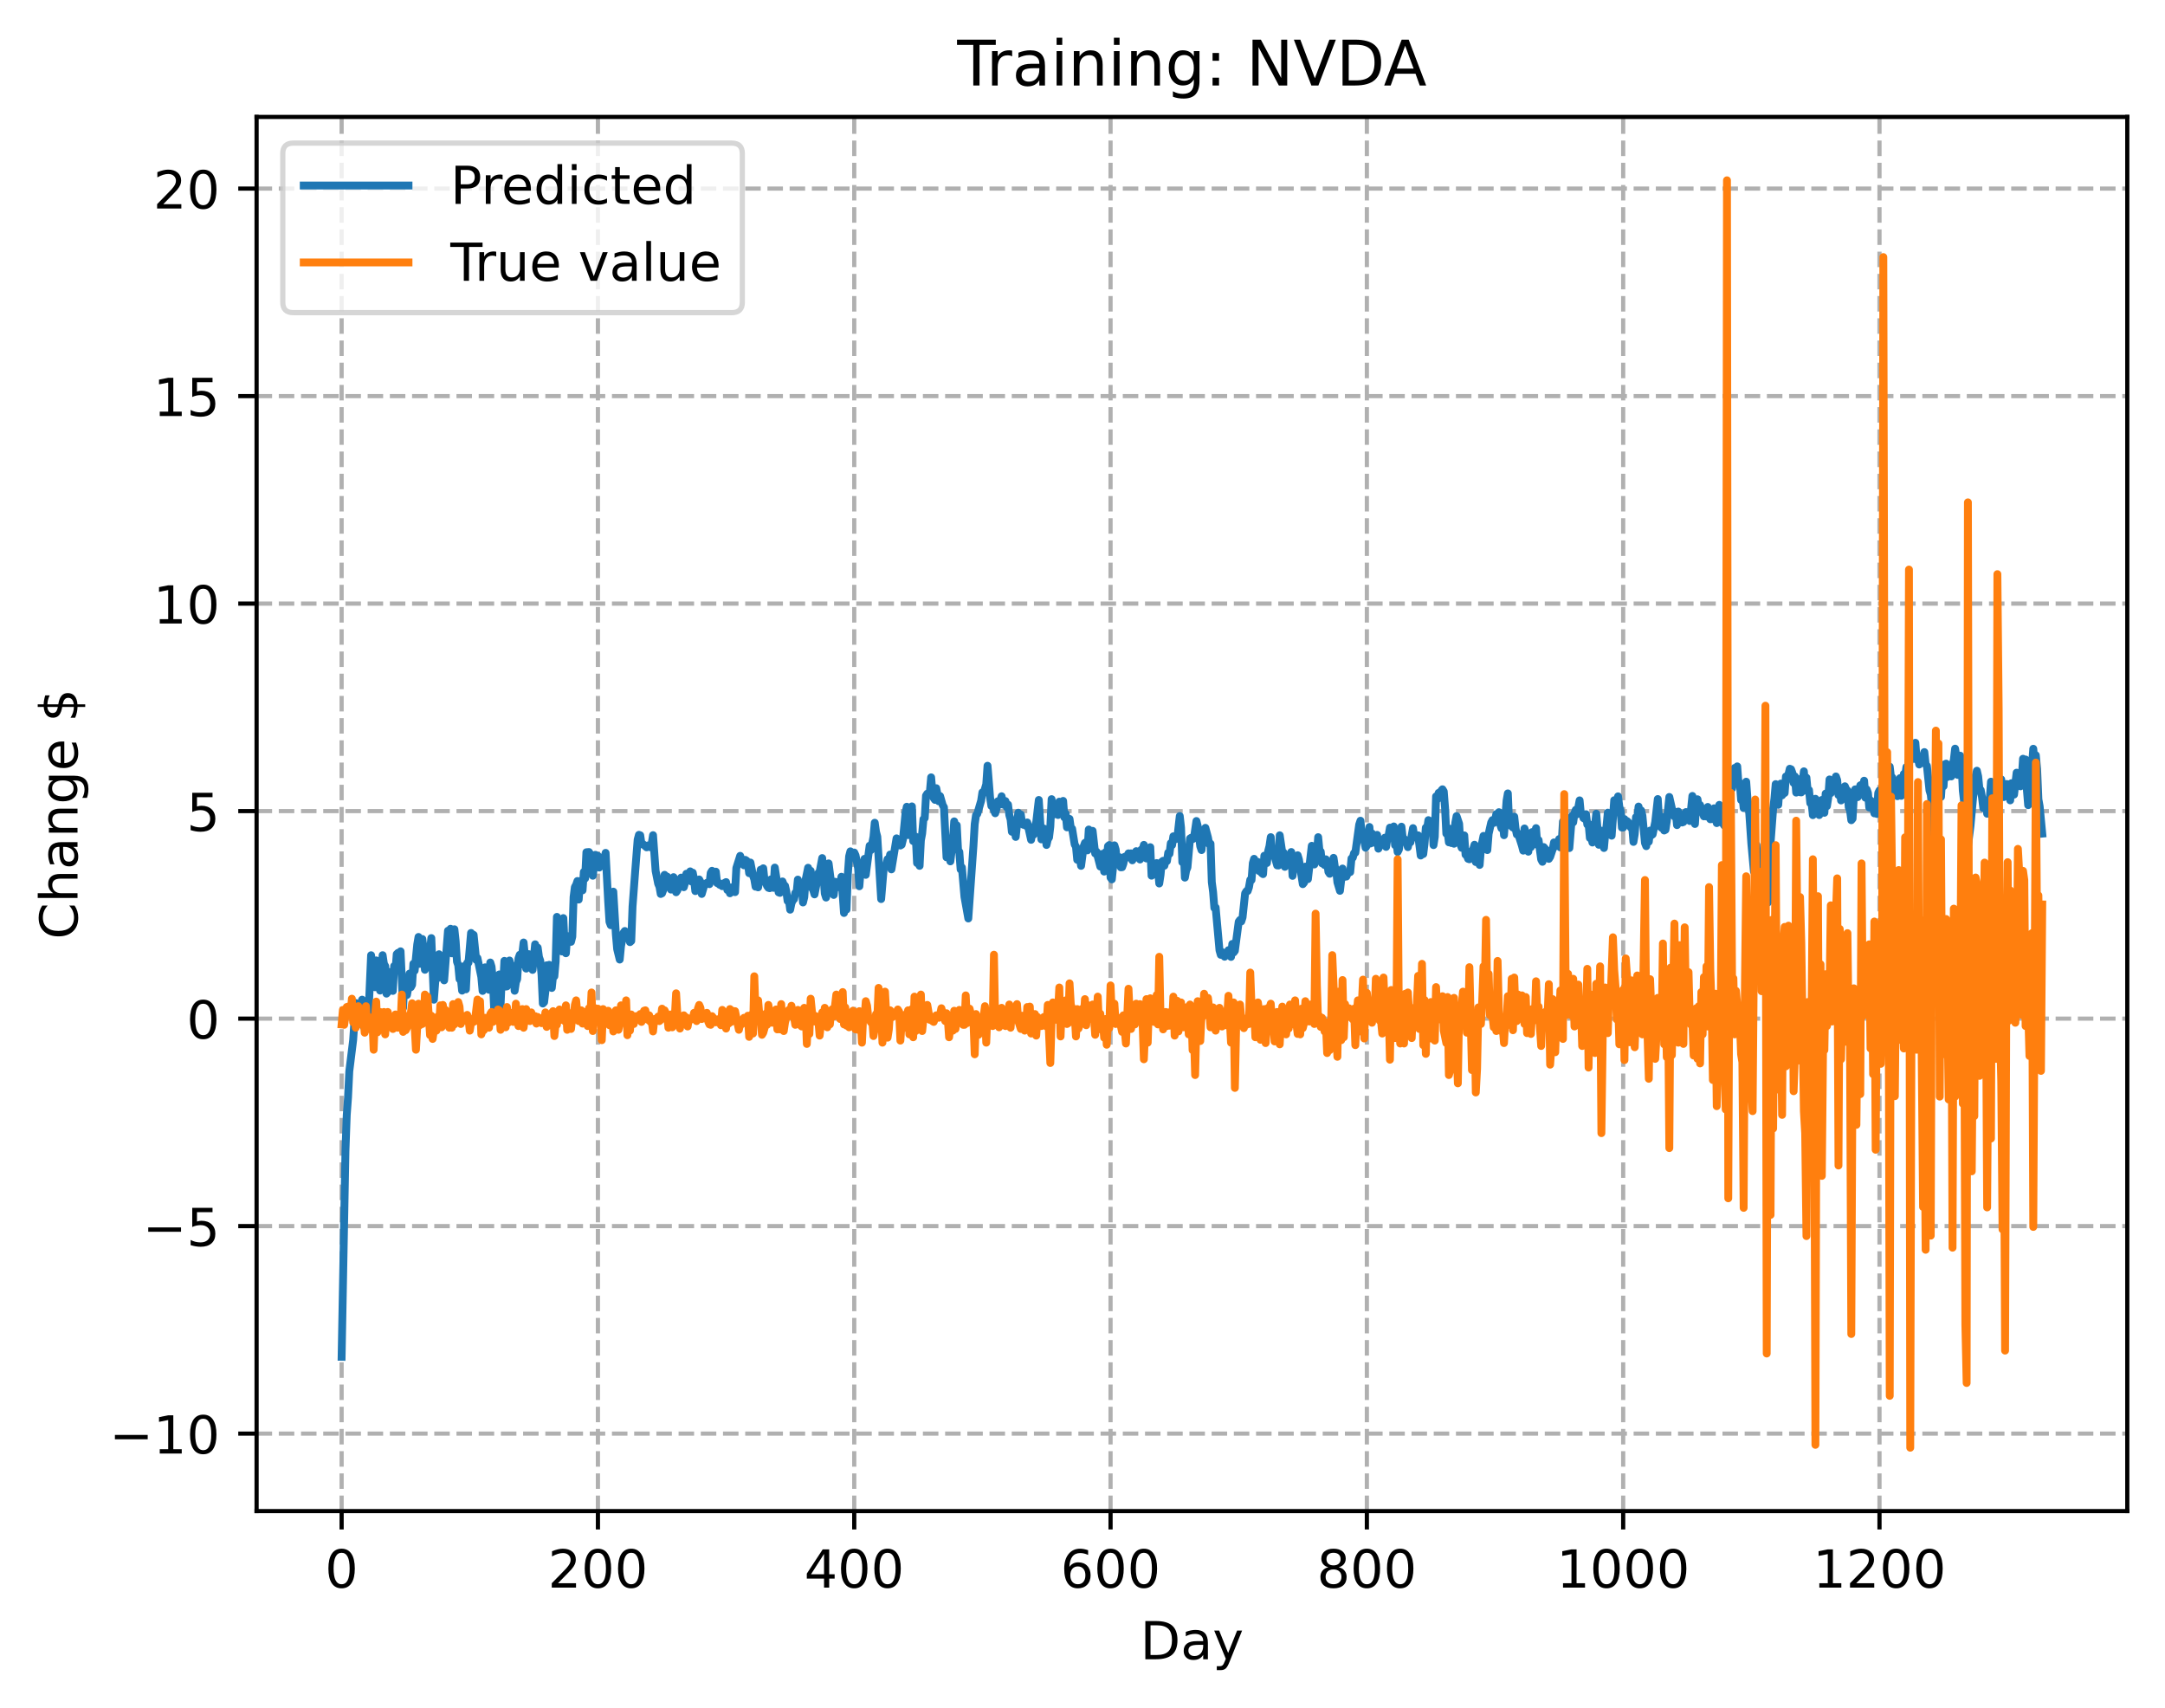 <?xml version="1.0" encoding="utf-8" standalone="no"?>
<!DOCTYPE svg PUBLIC "-//W3C//DTD SVG 1.1//EN"
  "http://www.w3.org/Graphics/SVG/1.1/DTD/svg11.dtd">
<!-- Created with matplotlib (https://matplotlib.org/) -->
<svg height="325.986pt" version="1.1" viewBox="0 0 413.303 325.986" width="413.303pt" xmlns="http://www.w3.org/2000/svg" xmlns:xlink="http://www.w3.org/1999/xlink">
 <defs>
  <style type="text/css">
*{stroke-linecap:butt;stroke-linejoin:round;}
  </style>
 </defs>
 <g id="figure_1">
  <g id="patch_1">
   <path d="M 0 325.986 
L 413.303 325.986 
L 413.303 0 
L 0 0 
z
" style="fill:#ffffff;"/>
  </g>
  <g id="axes_1">
   <g id="patch_2">
    <path d="M 48.983 288.43 
L 406.103 288.43 
L 406.103 22.318 
L 48.983 22.318 
z
" style="fill:#ffffff;"/>
   </g>
   <g id="matplotlib.axis_1">
    <g id="xtick_1">
     <g id="line2d_1">
      <path clip-path="url(#p06133d6c0f)" d="M 65.216 288.43 
L 65.216 22.318 
" style="fill:none;stroke:#b0b0b0;stroke-dasharray:2.96,1.28;stroke-dashoffset:0;stroke-width:0.8;"/>
     </g>
     <g id="line2d_2">
      <defs>
       <path d="M 0 0 
L 0 3.5 
" id="m6c7eb84235" style="stroke:#000000;stroke-width:0.8;"/>
      </defs>
      <g>
       <use style="stroke:#000000;stroke-width:0.8;" x="65.216" xlink:href="#m6c7eb84235" y="288.43"/>
      </g>
     </g>
     <g id="text_1">
      <!-- 0 -->
      <defs>
       <path d="M 31.781 66.406 
Q 24.172 66.406 20.328 58.906 
Q 16.5 51.422 16.5 36.375 
Q 16.5 21.391 20.328 13.891 
Q 24.172 6.391 31.781 6.391 
Q 39.453 6.391 43.281 13.891 
Q 47.125 21.391 47.125 36.375 
Q 47.125 51.422 43.281 58.906 
Q 39.453 66.406 31.781 66.406 
z
M 31.781 74.219 
Q 44.047 74.219 50.516 64.516 
Q 56.984 54.828 56.984 36.375 
Q 56.984 17.969 50.516 8.266 
Q 44.047 -1.422 31.781 -1.422 
Q 19.531 -1.422 13.062 8.266 
Q 6.594 17.969 6.594 36.375 
Q 6.594 54.828 13.062 64.516 
Q 19.531 74.219 31.781 74.219 
z
" id="DejaVuSans-48"/>
      </defs>
      <g transform="translate(62.034 303.029)scale(0.1 -0.1)">
       <use xlink:href="#DejaVuSans-48"/>
      </g>
     </g>
    </g>
    <g id="xtick_2">
     <g id="line2d_3">
      <path clip-path="url(#p06133d6c0f)" d="M 114.146 288.43 
L 114.146 22.318 
" style="fill:none;stroke:#b0b0b0;stroke-dasharray:2.96,1.28;stroke-dashoffset:0;stroke-width:0.8;"/>
     </g>
     <g id="line2d_4">
      <g>
       <use style="stroke:#000000;stroke-width:0.8;" x="114.146" xlink:href="#m6c7eb84235" y="288.43"/>
      </g>
     </g>
     <g id="text_2">
      <!-- 200 -->
      <defs>
       <path d="M 19.188 8.297 
L 53.609 8.297 
L 53.609 0 
L 7.328 0 
L 7.328 8.297 
Q 12.938 14.109 22.625 23.891 
Q 32.328 33.688 34.812 36.531 
Q 39.547 41.844 41.422 45.531 
Q 43.312 49.219 43.312 52.781 
Q 43.312 58.594 39.234 62.25 
Q 35.156 65.922 28.609 65.922 
Q 23.969 65.922 18.812 64.312 
Q 13.672 62.703 7.812 59.422 
L 7.812 69.391 
Q 13.766 71.781 18.938 73 
Q 24.125 74.219 28.422 74.219 
Q 39.75 74.219 46.484 68.547 
Q 53.219 62.891 53.219 53.422 
Q 53.219 48.922 51.531 44.891 
Q 49.859 40.875 45.406 35.406 
Q 44.188 33.984 37.641 27.219 
Q 31.109 20.453 19.188 8.297 
z
" id="DejaVuSans-50"/>
      </defs>
      <g transform="translate(104.602 303.029)scale(0.1 -0.1)">
       <use xlink:href="#DejaVuSans-50"/>
       <use x="63.623" xlink:href="#DejaVuSans-48"/>
       <use x="127.246" xlink:href="#DejaVuSans-48"/>
      </g>
     </g>
    </g>
    <g id="xtick_3">
     <g id="line2d_5">
      <path clip-path="url(#p06133d6c0f)" d="M 163.077 288.43 
L 163.077 22.318 
" style="fill:none;stroke:#b0b0b0;stroke-dasharray:2.96,1.28;stroke-dashoffset:0;stroke-width:0.8;"/>
     </g>
     <g id="line2d_6">
      <g>
       <use style="stroke:#000000;stroke-width:0.8;" x="163.077" xlink:href="#m6c7eb84235" y="288.43"/>
      </g>
     </g>
     <g id="text_3">
      <!-- 400 -->
      <defs>
       <path d="M 37.797 64.312 
L 12.891 25.391 
L 37.797 25.391 
z
M 35.203 72.906 
L 47.609 72.906 
L 47.609 25.391 
L 58.016 25.391 
L 58.016 17.188 
L 47.609 17.188 
L 47.609 0 
L 37.797 0 
L 37.797 17.188 
L 4.891 17.188 
L 4.891 26.703 
z
" id="DejaVuSans-52"/>
      </defs>
      <g transform="translate(153.533 303.029)scale(0.1 -0.1)">
       <use xlink:href="#DejaVuSans-52"/>
       <use x="63.623" xlink:href="#DejaVuSans-48"/>
       <use x="127.246" xlink:href="#DejaVuSans-48"/>
      </g>
     </g>
    </g>
    <g id="xtick_4">
     <g id="line2d_7">
      <path clip-path="url(#p06133d6c0f)" d="M 212.007 288.43 
L 212.007 22.318 
" style="fill:none;stroke:#b0b0b0;stroke-dasharray:2.96,1.28;stroke-dashoffset:0;stroke-width:0.8;"/>
     </g>
     <g id="line2d_8">
      <g>
       <use style="stroke:#000000;stroke-width:0.8;" x="212.007" xlink:href="#m6c7eb84235" y="288.43"/>
      </g>
     </g>
     <g id="text_4">
      <!-- 600 -->
      <defs>
       <path d="M 33.016 40.375 
Q 26.375 40.375 22.484 35.828 
Q 18.609 31.297 18.609 23.391 
Q 18.609 15.531 22.484 10.953 
Q 26.375 6.391 33.016 6.391 
Q 39.656 6.391 43.531 10.953 
Q 47.406 15.531 47.406 23.391 
Q 47.406 31.297 43.531 35.828 
Q 39.656 40.375 33.016 40.375 
z
M 52.594 71.297 
L 52.594 62.312 
Q 48.875 64.062 45.094 64.984 
Q 41.312 65.922 37.594 65.922 
Q 27.828 65.922 22.672 59.328 
Q 17.531 52.734 16.797 39.406 
Q 19.672 43.656 24.016 45.922 
Q 28.375 48.188 33.594 48.188 
Q 44.578 48.188 50.953 41.516 
Q 57.328 34.859 57.328 23.391 
Q 57.328 12.156 50.688 5.359 
Q 44.047 -1.422 33.016 -1.422 
Q 20.359 -1.422 13.672 8.266 
Q 6.984 17.969 6.984 36.375 
Q 6.984 53.656 15.188 63.938 
Q 23.391 74.219 37.203 74.219 
Q 40.922 74.219 44.703 73.484 
Q 48.484 72.75 52.594 71.297 
z
" id="DejaVuSans-54"/>
      </defs>
      <g transform="translate(202.464 303.029)scale(0.1 -0.1)">
       <use xlink:href="#DejaVuSans-54"/>
       <use x="63.623" xlink:href="#DejaVuSans-48"/>
       <use x="127.246" xlink:href="#DejaVuSans-48"/>
      </g>
     </g>
    </g>
    <g id="xtick_5">
     <g id="line2d_9">
      <path clip-path="url(#p06133d6c0f)" d="M 260.938 288.43 
L 260.938 22.318 
" style="fill:none;stroke:#b0b0b0;stroke-dasharray:2.96,1.28;stroke-dashoffset:0;stroke-width:0.8;"/>
     </g>
     <g id="line2d_10">
      <g>
       <use style="stroke:#000000;stroke-width:0.8;" x="260.938" xlink:href="#m6c7eb84235" y="288.43"/>
      </g>
     </g>
     <g id="text_5">
      <!-- 800 -->
      <defs>
       <path d="M 31.781 34.625 
Q 24.75 34.625 20.719 30.859 
Q 16.703 27.094 16.703 20.516 
Q 16.703 13.922 20.719 10.156 
Q 24.75 6.391 31.781 6.391 
Q 38.812 6.391 42.859 10.172 
Q 46.922 13.969 46.922 20.516 
Q 46.922 27.094 42.891 30.859 
Q 38.875 34.625 31.781 34.625 
z
M 21.922 38.812 
Q 15.578 40.375 12.031 44.719 
Q 8.5 49.078 8.5 55.328 
Q 8.5 64.062 14.719 69.141 
Q 20.953 74.219 31.781 74.219 
Q 42.672 74.219 48.875 69.141 
Q 55.078 64.062 55.078 55.328 
Q 55.078 49.078 51.531 44.719 
Q 48 40.375 41.703 38.812 
Q 48.828 37.156 52.797 32.312 
Q 56.781 27.484 56.781 20.516 
Q 56.781 9.906 50.312 4.234 
Q 43.844 -1.422 31.781 -1.422 
Q 19.734 -1.422 13.25 4.234 
Q 6.781 9.906 6.781 20.516 
Q 6.781 27.484 10.781 32.312 
Q 14.797 37.156 21.922 38.812 
z
M 18.312 54.391 
Q 18.312 48.734 21.844 45.562 
Q 25.391 42.391 31.781 42.391 
Q 38.141 42.391 41.719 45.562 
Q 45.312 48.734 45.312 54.391 
Q 45.312 60.062 41.719 63.234 
Q 38.141 66.406 31.781 66.406 
Q 25.391 66.406 21.844 63.234 
Q 18.312 60.062 18.312 54.391 
z
" id="DejaVuSans-56"/>
      </defs>
      <g transform="translate(251.394 303.029)scale(0.1 -0.1)">
       <use xlink:href="#DejaVuSans-56"/>
       <use x="63.623" xlink:href="#DejaVuSans-48"/>
       <use x="127.246" xlink:href="#DejaVuSans-48"/>
      </g>
     </g>
    </g>
    <g id="xtick_6">
     <g id="line2d_11">
      <path clip-path="url(#p06133d6c0f)" d="M 309.869 288.43 
L 309.869 22.318 
" style="fill:none;stroke:#b0b0b0;stroke-dasharray:2.96,1.28;stroke-dashoffset:0;stroke-width:0.8;"/>
     </g>
     <g id="line2d_12">
      <g>
       <use style="stroke:#000000;stroke-width:0.8;" x="309.869" xlink:href="#m6c7eb84235" y="288.43"/>
      </g>
     </g>
     <g id="text_6">
      <!-- 1000 -->
      <defs>
       <path d="M 12.406 8.297 
L 28.516 8.297 
L 28.516 63.922 
L 10.984 60.406 
L 10.984 69.391 
L 28.422 72.906 
L 38.281 72.906 
L 38.281 8.297 
L 54.391 8.297 
L 54.391 0 
L 12.406 0 
z
" id="DejaVuSans-49"/>
      </defs>
      <g transform="translate(297.144 303.029)scale(0.1 -0.1)">
       <use xlink:href="#DejaVuSans-49"/>
       <use x="63.623" xlink:href="#DejaVuSans-48"/>
       <use x="127.246" xlink:href="#DejaVuSans-48"/>
       <use x="190.869" xlink:href="#DejaVuSans-48"/>
      </g>
     </g>
    </g>
    <g id="xtick_7">
     <g id="line2d_13">
      <path clip-path="url(#p06133d6c0f)" d="M 358.799 288.43 
L 358.799 22.318 
" style="fill:none;stroke:#b0b0b0;stroke-dasharray:2.96,1.28;stroke-dashoffset:0;stroke-width:0.8;"/>
     </g>
     <g id="line2d_14">
      <g>
       <use style="stroke:#000000;stroke-width:0.8;" x="358.799" xlink:href="#m6c7eb84235" y="288.43"/>
      </g>
     </g>
     <g id="text_7">
      <!-- 1200 -->
      <g transform="translate(346.074 303.029)scale(0.1 -0.1)">
       <use xlink:href="#DejaVuSans-49"/>
       <use x="63.623" xlink:href="#DejaVuSans-50"/>
       <use x="127.246" xlink:href="#DejaVuSans-48"/>
       <use x="190.869" xlink:href="#DejaVuSans-48"/>
      </g>
     </g>
    </g>
    <g id="text_8">
     <!-- Day -->
     <defs>
      <path d="M 19.672 64.797 
L 19.672 8.109 
L 31.594 8.109 
Q 46.688 8.109 53.688 14.938 
Q 60.688 21.781 60.688 36.531 
Q 60.688 51.172 53.688 57.984 
Q 46.688 64.797 31.594 64.797 
z
M 9.812 72.906 
L 30.078 72.906 
Q 51.266 72.906 61.172 64.094 
Q 71.094 55.281 71.094 36.531 
Q 71.094 17.672 61.125 8.828 
Q 51.172 0 30.078 0 
L 9.812 0 
z
" id="DejaVuSans-68"/>
      <path d="M 34.281 27.484 
Q 23.391 27.484 19.188 25 
Q 14.984 22.516 14.984 16.5 
Q 14.984 11.719 18.141 8.906 
Q 21.297 6.109 26.703 6.109 
Q 34.188 6.109 38.703 11.406 
Q 43.219 16.703 43.219 25.484 
L 43.219 27.484 
z
M 52.203 31.203 
L 52.203 0 
L 43.219 0 
L 43.219 8.297 
Q 40.141 3.328 35.547 0.953 
Q 30.953 -1.422 24.312 -1.422 
Q 15.922 -1.422 10.953 3.297 
Q 6 8.016 6 15.922 
Q 6 25.141 12.172 29.828 
Q 18.359 34.516 30.609 34.516 
L 43.219 34.516 
L 43.219 35.406 
Q 43.219 41.609 39.141 45 
Q 35.062 48.391 27.688 48.391 
Q 23 48.391 18.547 47.266 
Q 14.109 46.141 10.016 43.891 
L 10.016 52.203 
Q 14.938 54.109 19.578 55.047 
Q 24.219 56 28.609 56 
Q 40.484 56 46.344 49.844 
Q 52.203 43.703 52.203 31.203 
z
" id="DejaVuSans-97"/>
      <path d="M 32.172 -5.078 
Q 28.375 -14.844 24.75 -17.812 
Q 21.141 -20.797 15.094 -20.797 
L 7.906 -20.797 
L 7.906 -13.281 
L 13.188 -13.281 
Q 16.891 -13.281 18.938 -11.516 
Q 21 -9.766 23.484 -3.219 
L 25.094 0.875 
L 2.984 54.688 
L 12.5 54.688 
L 29.594 11.922 
L 46.688 54.688 
L 56.203 54.688 
z
" id="DejaVuSans-121"/>
     </defs>
     <g transform="translate(217.669 316.707)scale(0.1 -0.1)">
      <use xlink:href="#DejaVuSans-68"/>
      <use x="77.002" xlink:href="#DejaVuSans-97"/>
      <use x="138.281" xlink:href="#DejaVuSans-121"/>
     </g>
    </g>
   </g>
   <g id="matplotlib.axis_2">
    <g id="ytick_1">
     <g id="line2d_15">
      <path clip-path="url(#p06133d6c0f)" d="M 48.983 273.641 
L 406.103 273.641 
" style="fill:none;stroke:#b0b0b0;stroke-dasharray:2.96,1.28;stroke-dashoffset:0;stroke-width:0.8;"/>
     </g>
     <g id="line2d_16">
      <defs>
       <path d="M 0 0 
L -3.5 0 
" id="mc7cc65f112" style="stroke:#000000;stroke-width:0.8;"/>
      </defs>
      <g>
       <use style="stroke:#000000;stroke-width:0.8;" x="48.983" xlink:href="#mc7cc65f112" y="273.641"/>
      </g>
     </g>
     <g id="text_9">
      <!-- −10 -->
      <defs>
       <path d="M 10.594 35.5 
L 73.188 35.5 
L 73.188 27.203 
L 10.594 27.203 
z
" id="DejaVuSans-8722"/>
      </defs>
      <g transform="translate(20.878 277.44)scale(0.1 -0.1)">
       <use xlink:href="#DejaVuSans-8722"/>
       <use x="83.789" xlink:href="#DejaVuSans-49"/>
       <use x="147.412" xlink:href="#DejaVuSans-48"/>
      </g>
     </g>
    </g>
    <g id="ytick_2">
     <g id="line2d_17">
      <path clip-path="url(#p06133d6c0f)" d="M 48.983 234.034 
L 406.103 234.034 
" style="fill:none;stroke:#b0b0b0;stroke-dasharray:2.96,1.28;stroke-dashoffset:0;stroke-width:0.8;"/>
     </g>
     <g id="line2d_18">
      <g>
       <use style="stroke:#000000;stroke-width:0.8;" x="48.983" xlink:href="#mc7cc65f112" y="234.034"/>
      </g>
     </g>
     <g id="text_10">
      <!-- −5 -->
      <defs>
       <path d="M 10.797 72.906 
L 49.516 72.906 
L 49.516 64.594 
L 19.828 64.594 
L 19.828 46.734 
Q 21.969 47.469 24.109 47.828 
Q 26.266 48.188 28.422 48.188 
Q 40.625 48.188 47.75 41.5 
Q 54.891 34.812 54.891 23.391 
Q 54.891 11.625 47.562 5.094 
Q 40.234 -1.422 26.906 -1.422 
Q 22.312 -1.422 17.547 -0.641 
Q 12.797 0.141 7.719 1.703 
L 7.719 11.625 
Q 12.109 9.234 16.797 8.062 
Q 21.484 6.891 26.703 6.891 
Q 35.156 6.891 40.078 11.328 
Q 45.016 15.766 45.016 23.391 
Q 45.016 31 40.078 35.438 
Q 35.156 39.891 26.703 39.891 
Q 22.75 39.891 18.812 39.016 
Q 14.891 38.141 10.797 36.281 
z
" id="DejaVuSans-53"/>
      </defs>
      <g transform="translate(27.241 237.833)scale(0.1 -0.1)">
       <use xlink:href="#DejaVuSans-8722"/>
       <use x="83.789" xlink:href="#DejaVuSans-53"/>
      </g>
     </g>
    </g>
    <g id="ytick_3">
     <g id="line2d_19">
      <path clip-path="url(#p06133d6c0f)" d="M 48.983 194.427 
L 406.103 194.427 
" style="fill:none;stroke:#b0b0b0;stroke-dasharray:2.96,1.28;stroke-dashoffset:0;stroke-width:0.8;"/>
     </g>
     <g id="line2d_20">
      <g>
       <use style="stroke:#000000;stroke-width:0.8;" x="48.983" xlink:href="#mc7cc65f112" y="194.427"/>
      </g>
     </g>
     <g id="text_11">
      <!-- 0 -->
      <g transform="translate(35.62 198.226)scale(0.1 -0.1)">
       <use xlink:href="#DejaVuSans-48"/>
      </g>
     </g>
    </g>
    <g id="ytick_4">
     <g id="line2d_21">
      <path clip-path="url(#p06133d6c0f)" d="M 48.983 154.82 
L 406.103 154.82 
" style="fill:none;stroke:#b0b0b0;stroke-dasharray:2.96,1.28;stroke-dashoffset:0;stroke-width:0.8;"/>
     </g>
     <g id="line2d_22">
      <g>
       <use style="stroke:#000000;stroke-width:0.8;" x="48.983" xlink:href="#mc7cc65f112" y="154.82"/>
      </g>
     </g>
     <g id="text_12">
      <!-- 5 -->
      <g transform="translate(35.62 158.619)scale(0.1 -0.1)">
       <use xlink:href="#DejaVuSans-53"/>
      </g>
     </g>
    </g>
    <g id="ytick_5">
     <g id="line2d_23">
      <path clip-path="url(#p06133d6c0f)" d="M 48.983 115.213 
L 406.103 115.213 
" style="fill:none;stroke:#b0b0b0;stroke-dasharray:2.96,1.28;stroke-dashoffset:0;stroke-width:0.8;"/>
     </g>
     <g id="line2d_24">
      <g>
       <use style="stroke:#000000;stroke-width:0.8;" x="48.983" xlink:href="#mc7cc65f112" y="115.213"/>
      </g>
     </g>
     <g id="text_13">
      <!-- 10 -->
      <g transform="translate(29.258 119.012)scale(0.1 -0.1)">
       <use xlink:href="#DejaVuSans-49"/>
       <use x="63.623" xlink:href="#DejaVuSans-48"/>
      </g>
     </g>
    </g>
    <g id="ytick_6">
     <g id="line2d_25">
      <path clip-path="url(#p06133d6c0f)" d="M 48.983 75.605 
L 406.103 75.605 
" style="fill:none;stroke:#b0b0b0;stroke-dasharray:2.96,1.28;stroke-dashoffset:0;stroke-width:0.8;"/>
     </g>
     <g id="line2d_26">
      <g>
       <use style="stroke:#000000;stroke-width:0.8;" x="48.983" xlink:href="#mc7cc65f112" y="75.605"/>
      </g>
     </g>
     <g id="text_14">
      <!-- 15 -->
      <g transform="translate(29.258 79.405)scale(0.1 -0.1)">
       <use xlink:href="#DejaVuSans-49"/>
       <use x="63.623" xlink:href="#DejaVuSans-53"/>
      </g>
     </g>
    </g>
    <g id="ytick_7">
     <g id="line2d_27">
      <path clip-path="url(#p06133d6c0f)" d="M 48.983 35.998 
L 406.103 35.998 
" style="fill:none;stroke:#b0b0b0;stroke-dasharray:2.96,1.28;stroke-dashoffset:0;stroke-width:0.8;"/>
     </g>
     <g id="line2d_28">
      <g>
       <use style="stroke:#000000;stroke-width:0.8;" x="48.983" xlink:href="#mc7cc65f112" y="35.998"/>
      </g>
     </g>
     <g id="text_15">
      <!-- 20 -->
      <g transform="translate(29.258 39.798)scale(0.1 -0.1)">
       <use xlink:href="#DejaVuSans-50"/>
       <use x="63.623" xlink:href="#DejaVuSans-48"/>
      </g>
     </g>
    </g>
    <g id="text_16">
     <!-- Change $ -->
     <defs>
      <path d="M 64.406 67.281 
L 64.406 56.891 
Q 59.422 61.531 53.781 63.812 
Q 48.141 66.109 41.797 66.109 
Q 29.297 66.109 22.656 58.469 
Q 16.016 50.828 16.016 36.375 
Q 16.016 21.969 22.656 14.328 
Q 29.297 6.688 41.797 6.688 
Q 48.141 6.688 53.781 8.984 
Q 59.422 11.281 64.406 15.922 
L 64.406 5.609 
Q 59.234 2.094 53.438 0.328 
Q 47.656 -1.422 41.219 -1.422 
Q 24.656 -1.422 15.125 8.703 
Q 5.609 18.844 5.609 36.375 
Q 5.609 53.953 15.125 64.078 
Q 24.656 74.219 41.219 74.219 
Q 47.75 74.219 53.531 72.484 
Q 59.328 70.75 64.406 67.281 
z
" id="DejaVuSans-67"/>
      <path d="M 54.891 33.016 
L 54.891 0 
L 45.906 0 
L 45.906 32.719 
Q 45.906 40.484 42.875 44.328 
Q 39.844 48.188 33.797 48.188 
Q 26.516 48.188 22.312 43.547 
Q 18.109 38.922 18.109 30.906 
L 18.109 0 
L 9.078 0 
L 9.078 75.984 
L 18.109 75.984 
L 18.109 46.188 
Q 21.344 51.125 25.703 53.562 
Q 30.078 56 35.797 56 
Q 45.219 56 50.047 50.172 
Q 54.891 44.344 54.891 33.016 
z
" id="DejaVuSans-104"/>
      <path d="M 54.891 33.016 
L 54.891 0 
L 45.906 0 
L 45.906 32.719 
Q 45.906 40.484 42.875 44.328 
Q 39.844 48.188 33.797 48.188 
Q 26.516 48.188 22.312 43.547 
Q 18.109 38.922 18.109 30.906 
L 18.109 0 
L 9.078 0 
L 9.078 54.688 
L 18.109 54.688 
L 18.109 46.188 
Q 21.344 51.125 25.703 53.562 
Q 30.078 56 35.797 56 
Q 45.219 56 50.047 50.172 
Q 54.891 44.344 54.891 33.016 
z
" id="DejaVuSans-110"/>
      <path d="M 45.406 27.984 
Q 45.406 37.75 41.375 43.109 
Q 37.359 48.484 30.078 48.484 
Q 22.859 48.484 18.828 43.109 
Q 14.797 37.75 14.797 27.984 
Q 14.797 18.266 18.828 12.891 
Q 22.859 7.516 30.078 7.516 
Q 37.359 7.516 41.375 12.891 
Q 45.406 18.266 45.406 27.984 
z
M 54.391 6.781 
Q 54.391 -7.172 48.188 -13.984 
Q 42 -20.797 29.203 -20.797 
Q 24.469 -20.797 20.266 -20.094 
Q 16.062 -19.391 12.109 -17.922 
L 12.109 -9.188 
Q 16.062 -11.328 19.922 -12.344 
Q 23.781 -13.375 27.781 -13.375 
Q 36.625 -13.375 41.016 -8.766 
Q 45.406 -4.156 45.406 5.172 
L 45.406 9.625 
Q 42.625 4.781 38.281 2.391 
Q 33.938 0 27.875 0 
Q 17.828 0 11.672 7.656 
Q 5.516 15.328 5.516 27.984 
Q 5.516 40.672 11.672 48.328 
Q 17.828 56 27.875 56 
Q 33.938 56 38.281 53.609 
Q 42.625 51.219 45.406 46.391 
L 45.406 54.688 
L 54.391 54.688 
z
" id="DejaVuSans-103"/>
      <path d="M 56.203 29.594 
L 56.203 25.203 
L 14.891 25.203 
Q 15.484 15.922 20.484 11.062 
Q 25.484 6.203 34.422 6.203 
Q 39.594 6.203 44.453 7.469 
Q 49.312 8.734 54.109 11.281 
L 54.109 2.781 
Q 49.266 0.734 44.188 -0.344 
Q 39.109 -1.422 33.891 -1.422 
Q 20.797 -1.422 13.156 6.188 
Q 5.516 13.812 5.516 26.812 
Q 5.516 40.234 12.766 48.109 
Q 20.016 56 32.328 56 
Q 43.359 56 49.781 48.891 
Q 56.203 41.797 56.203 29.594 
z
M 47.219 32.234 
Q 47.125 39.594 43.094 43.984 
Q 39.062 48.391 32.422 48.391 
Q 24.906 48.391 20.391 44.141 
Q 15.875 39.891 15.188 32.172 
z
" id="DejaVuSans-101"/>
      <path id="DejaVuSans-32"/>
      <path d="M 33.797 -14.703 
L 28.906 -14.703 
L 28.859 0 
Q 23.734 0.094 18.609 1.188 
Q 13.484 2.297 8.297 4.5 
L 8.297 13.281 
Q 13.281 10.156 18.375 8.562 
Q 23.484 6.984 28.906 6.938 
L 28.906 29.203 
Q 18.109 30.953 13.203 35.156 
Q 8.297 39.359 8.297 46.688 
Q 8.297 54.641 13.625 59.219 
Q 18.953 63.812 28.906 64.5 
L 28.906 75.984 
L 33.797 75.984 
L 33.797 64.656 
Q 38.328 64.453 42.578 63.688 
Q 46.828 62.938 50.875 61.625 
L 50.875 53.078 
Q 46.828 55.125 42.547 56.25 
Q 38.281 57.375 33.797 57.562 
L 33.797 36.719 
Q 44.875 35.016 50.094 30.609 
Q 55.328 26.219 55.328 18.609 
Q 55.328 10.359 49.781 5.594 
Q 44.234 0.828 33.797 0.094 
z
M 28.906 37.594 
L 28.906 57.625 
Q 23.25 56.984 20.266 54.391 
Q 17.281 51.812 17.281 47.516 
Q 17.281 43.312 20.031 40.969 
Q 22.797 38.625 28.906 37.594 
z
M 33.797 28.219 
L 33.797 7.078 
Q 39.984 7.906 43.141 10.594 
Q 46.297 13.281 46.297 17.672 
Q 46.297 21.969 43.281 24.5 
Q 40.281 27.047 33.797 28.219 
z
" id="DejaVuSans-36"/>
     </defs>
     <g transform="translate(14.798 179.288)rotate(-90)scale(0.1 -0.1)">
      <use xlink:href="#DejaVuSans-67"/>
      <use x="69.824" xlink:href="#DejaVuSans-104"/>
      <use x="133.203" xlink:href="#DejaVuSans-97"/>
      <use x="194.482" xlink:href="#DejaVuSans-110"/>
      <use x="257.861" xlink:href="#DejaVuSans-103"/>
      <use x="321.338" xlink:href="#DejaVuSans-101"/>
      <use x="382.861" xlink:href="#DejaVuSans-32"/>
      <use x="414.648" xlink:href="#DejaVuSans-36"/>
     </g>
    </g>
   </g>
   <g id="line2d_29">
    <path clip-path="url(#p06133d6c0f)" d="M 65.216 258.978 
L 65.949 219.698 
L 66.194 212.842 
L 66.439 209.494 
L 66.683 204.466 
L 67.417 198.527 
L 67.907 191.449 
L 68.151 191.827 
L 68.396 191.756 
L 68.641 193.632 
L 68.885 191.75 
L 69.13 190.81 
L 69.375 195.902 
L 69.619 193.554 
L 69.864 194.049 
L 70.109 194.042 
L 70.353 193.397 
L 70.843 182.328 
L 71.332 187.111 
L 71.577 188.439 
L 71.821 183.318 
L 72.066 184.187 
L 72.555 189.073 
L 73.044 182.321 
L 73.289 183.969 
L 73.534 184.395 
L 73.778 189.658 
L 74.023 189.393 
L 74.268 185.521 
L 74.512 186.746 
L 74.757 186.712 
L 75.002 189.14 
L 75.246 184.387 
L 75.491 185.331 
L 75.736 182.117 
L 75.98 181.878 
L 76.225 183.995 
L 76.47 181.584 
L 76.959 192.34 
L 77.204 186.804 
L 77.693 189.919 
L 77.937 188.557 
L 78.182 185.832 
L 78.427 188.435 
L 78.671 187.972 
L 78.916 183.948 
L 79.161 185.276 
L 79.65 180.281 
L 79.895 178.84 
L 80.139 183.987 
L 80.629 179.233 
L 80.873 181.178 
L 81.118 185.106 
L 81.363 181.448 
L 81.852 183.7 
L 82.341 179.058 
L 82.831 190.817 
L 83.32 184.5 
L 83.565 186.695 
L 83.809 182.139 
L 84.054 182.509 
L 84.298 185.111 
L 84.543 184.975 
L 84.788 187.124 
L 85.522 177.652 
L 85.766 179.449 
L 86.011 177.274 
L 86.256 181.968 
L 86.745 177.371 
L 86.99 179.657 
L 87.234 183.55 
L 87.479 184.24 
L 87.724 186.89 
L 87.968 186.761 
L 88.213 189.086 
L 88.458 184.447 
L 88.947 188.839 
L 89.192 183.793 
L 89.436 183.758 
L 89.925 178.076 
L 90.17 178.404 
L 90.415 178.438 
L 90.904 183.221 
L 91.149 182.874 
L 91.883 186.479 
L 92.127 189.146 
L 92.372 188.757 
L 92.617 184.633 
L 92.861 184.983 
L 93.106 187.669 
L 93.351 188.922 
L 93.595 183.718 
L 93.84 184.529 
L 94.085 187.068 
L 94.329 192.466 
L 94.574 190.438 
L 94.819 189.462 
L 95.063 191.12 
L 95.308 185.997 
L 95.553 192.074 
L 95.797 186.416 
L 96.042 188.313 
L 96.286 183.407 
L 96.531 188.311 
L 96.776 188.278 
L 97.02 186.411 
L 97.265 183.335 
L 97.51 184.235 
L 97.754 184.303 
L 97.999 184.917 
L 98.244 189.114 
L 98.488 187.475 
L 98.733 186.885 
L 98.978 182.941 
L 99.222 182.239 
L 99.467 184.101 
L 99.956 179.899 
L 100.446 184.882 
L 100.69 184.303 
L 100.935 182.119 
L 101.18 182.334 
L 101.669 185.129 
L 102.158 180.243 
L 102.403 183.007 
L 102.647 180.876 
L 102.892 182.681 
L 103.137 183.373 
L 103.381 186.069 
L 103.626 191.547 
L 103.871 191.301 
L 104.115 189.237 
L 104.36 184.252 
L 104.605 186.788 
L 104.849 184.16 
L 105.094 187.163 
L 105.339 188.576 
L 105.583 186.227 
L 105.828 186.357 
L 106.073 183.556 
L 106.317 175.01 
L 106.562 177.263 
L 107.051 176.321 
L 107.296 181.613 
L 107.541 175.241 
L 107.785 180.328 
L 108.03 181.956 
L 108.274 178.67 
L 108.519 179.771 
L 108.764 178.803 
L 109.008 179.772 
L 109.253 178.785 
L 109.498 171.23 
L 109.742 169.319 
L 109.987 168.899 
L 110.232 168.162 
L 110.476 171.706 
L 110.721 168.177 
L 110.966 169.422 
L 111.21 169.944 
L 111.455 166.429 
L 111.7 167.668 
L 111.944 162.673 
L 112.434 162.628 
L 112.678 163.015 
L 112.923 164.673 
L 113.168 167.157 
L 113.657 163.164 
L 113.901 165.068 
L 114.146 163.37 
L 114.391 165.595 
L 114.635 164.787 
L 114.88 164.954 
L 115.125 164.961 
L 115.614 162.789 
L 116.103 172.093 
L 116.348 175.958 
L 116.593 176.599 
L 117.082 170.193 
L 117.571 178.366 
L 117.816 181.161 
L 118.305 183.153 
L 118.55 180.6 
L 119.039 178.027 
L 119.284 177.702 
L 120.018 178.815 
L 120.262 179.83 
L 120.507 179.614 
L 120.752 173.038 
L 121.241 166.538 
L 121.73 160.271 
L 121.975 159.349 
L 122.22 159.434 
L 122.464 161.134 
L 122.709 161.086 
L 123.443 161.737 
L 123.688 161.371 
L 124.177 161.724 
L 124.422 160.961 
L 124.666 159.412 
L 125.156 166.22 
L 125.645 168.682 
L 125.889 169.244 
L 126.134 170.636 
L 126.379 170.515 
L 126.623 169.87 
L 126.868 166.982 
L 127.113 168.056 
L 127.357 167.316 
L 127.602 168.415 
L 127.847 168.011 
L 128.091 169.802 
L 128.336 169.119 
L 128.581 167.423 
L 128.825 167.841 
L 129.07 170.308 
L 129.315 169.943 
L 130.049 167.506 
L 130.538 169.343 
L 130.783 168.49 
L 131.027 166.777 
L 131.517 167.688 
L 131.761 166.323 
L 132.006 168.256 
L 132.25 166.571 
L 132.495 167.85 
L 132.74 170.09 
L 132.984 169.14 
L 133.229 169.014 
L 133.474 167.868 
L 133.718 168.328 
L 133.963 170.632 
L 134.452 168.937 
L 134.942 168.51 
L 135.431 168.764 
L 135.676 166.618 
L 135.92 166.213 
L 136.165 167.001 
L 136.41 166.924 
L 136.654 166.376 
L 136.899 168.557 
L 137.144 168.45 
L 137.388 168.884 
L 137.633 168.943 
L 137.877 169.149 
L 138.122 168.634 
L 138.611 168.367 
L 138.856 169.883 
L 139.101 169.388 
L 139.345 170.506 
L 139.59 169.384 
L 140.079 170.233 
L 140.324 170.286 
L 140.569 165.677 
L 141.303 163.358 
L 141.547 164.132 
L 141.792 164.516 
L 142.037 165.165 
L 142.281 164.127 
L 142.526 164.287 
L 142.771 164.743 
L 143.015 166.671 
L 143.26 164.636 
L 143.749 167.135 
L 143.994 167.82 
L 144.238 169.249 
L 144.483 168.552 
L 144.728 169.374 
L 144.972 168.032 
L 145.217 165.998 
L 145.462 166.009 
L 145.706 165.737 
L 145.951 168.065 
L 146.196 168.45 
L 146.44 169.124 
L 146.685 169.458 
L 146.93 169.534 
L 147.174 167.854 
L 147.664 169.468 
L 147.908 165.599 
L 148.642 170.331 
L 148.887 170.428 
L 149.376 168.245 
L 149.621 168.895 
L 149.865 169.075 
L 150.11 170.154 
L 150.355 171.971 
L 150.599 171.726 
L 150.844 173.634 
L 151.089 172.42 
L 151.333 171.856 
L 151.578 171.622 
L 151.823 170.439 
L 152.067 170.439 
L 152.312 167.893 
L 152.557 169.306 
L 152.801 169.856 
L 153.046 168.723 
L 153.291 172.26 
L 153.535 171.253 
L 153.78 167.989 
L 154.269 165.632 
L 154.514 167.952 
L 154.759 166.212 
L 155.003 169.47 
L 155.248 169.899 
L 155.493 170.714 
L 155.982 168.19 
L 156.226 166.642 
L 156.471 166.405 
L 156.96 163.785 
L 157.45 170.543 
L 157.694 171.323 
L 157.939 170.079 
L 158.184 164.801 
L 158.918 170.473 
L 159.162 170.821 
L 159.407 168.302 
L 159.652 168.388 
L 159.896 169.344 
L 160.386 168.968 
L 160.63 167.351 
L 161.12 174.266 
L 161.364 170.677 
L 161.609 173.605 
L 161.853 166.887 
L 162.098 163.448 
L 162.343 162.497 
L 162.587 162.939 
L 162.832 162.754 
L 163.077 162.724 
L 163.321 163.249 
L 163.811 165.682 
L 164.055 169.164 
L 164.3 166.056 
L 164.545 166.145 
L 165.034 163.928 
L 165.279 166.986 
L 166.013 161.426 
L 166.257 162.261 
L 166.747 159.73 
L 166.991 157.041 
L 167.236 158.789 
L 167.48 159.709 
L 168.214 171.61 
L 168.704 165.755 
L 169.193 165.166 
L 169.438 163.994 
L 169.682 164.373 
L 169.927 163.109 
L 170.172 165.939 
L 171.15 160.019 
L 171.884 161.389 
L 172.129 161.239 
L 172.374 160.234 
L 172.863 155.217 
L 173.108 153.986 
L 173.352 159.4 
L 173.597 158.816 
L 173.841 157.5 
L 174.086 153.92 
L 174.331 160.545 
L 174.575 159.654 
L 174.82 159.699 
L 175.065 164.74 
L 175.309 161.124 
L 175.554 165.27 
L 175.799 160.399 
L 176.043 159.088 
L 176.288 156.357 
L 176.533 156.149 
L 176.777 151.868 
L 177.022 151.486 
L 177.267 151.718 
L 177.511 151.158 
L 177.756 148.375 
L 178.001 151.189 
L 178.245 152.344 
L 178.49 152.677 
L 178.735 150.445 
L 179.224 152.952 
L 179.468 151.955 
L 179.958 153.663 
L 180.202 154.087 
L 180.692 163.642 
L 180.936 162.844 
L 181.181 160.087 
L 181.426 164.412 
L 181.915 160.412 
L 182.16 156.78 
L 182.404 157.837 
L 182.649 157.526 
L 182.894 162.266 
L 183.138 162.604 
L 183.383 165.951 
L 183.628 165.57 
L 184.117 171.196 
L 184.851 175.314 
L 185.829 161.517 
L 186.074 157.301 
L 186.319 155.608 
L 186.563 155.356 
L 187.053 153.678 
L 187.297 152.845 
L 187.542 151.24 
L 187.787 151.366 
L 188.276 149.705 
L 188.521 146.162 
L 189.01 152.258 
L 189.255 153.836 
L 189.499 153.22 
L 189.744 154.654 
L 189.989 155.23 
L 190.233 154.349 
L 190.478 152.946 
L 190.723 153.625 
L 191.212 151.987 
L 191.456 153.572 
L 191.701 152.824 
L 191.946 152.913 
L 192.19 154.082 
L 192.435 153.584 
L 192.68 155.582 
L 192.924 156.432 
L 193.169 158.766 
L 193.414 157.036 
L 193.903 159.746 
L 194.392 155.127 
L 194.637 155.485 
L 194.882 155.475 
L 195.126 157.283 
L 195.371 157.435 
L 195.616 157.222 
L 195.86 157.621 
L 196.105 156.987 
L 196.839 160.302 
L 197.084 158.699 
L 197.328 159.319 
L 197.573 157.707 
L 197.817 156.951 
L 198.307 152.692 
L 198.796 160.216 
L 199.041 158.811 
L 199.285 158.15 
L 199.53 158.977 
L 199.775 161.283 
L 200.019 160.249 
L 200.264 159.849 
L 200.509 157.783 
L 200.753 152.535 
L 200.998 155.457 
L 201.243 155.444 
L 201.487 154.862 
L 201.732 153.638 
L 201.977 155.559 
L 202.221 153.017 
L 202.466 154.318 
L 202.711 154.323 
L 202.955 152.872 
L 203.2 156.03 
L 203.444 155.306 
L 203.689 157.918 
L 203.934 157.465 
L 204.178 156.306 
L 204.423 158.07 
L 204.668 158.18 
L 205.157 161.194 
L 205.402 161.596 
L 205.646 164.112 
L 205.891 163.473 
L 206.136 163.782 
L 206.38 165.272 
L 206.87 161.563 
L 207.114 160.894 
L 207.359 160.733 
L 207.604 162.312 
L 207.848 158.334 
L 208.338 159.953 
L 208.582 158.588 
L 209.072 162.909 
L 209.316 162.56 
L 210.05 165.404 
L 210.295 163.009 
L 210.539 164.094 
L 210.784 166.363 
L 211.029 162.676 
L 211.273 164.329 
L 211.518 161.511 
L 211.763 161.298 
L 212.007 167.504 
L 212.252 167.847 
L 212.497 165.41 
L 212.741 161.35 
L 212.986 162.152 
L 213.231 164.581 
L 213.475 164.907 
L 213.72 163.621 
L 213.965 165.551 
L 214.209 165.529 
L 214.454 164.847 
L 214.699 163.537 
L 214.943 163.788 
L 215.432 162.882 
L 215.677 163.004 
L 215.922 162.879 
L 216.166 164.214 
L 216.411 163.469 
L 216.656 163.128 
L 216.9 162.464 
L 217.39 163.784 
L 217.634 164.055 
L 217.879 162.18 
L 218.124 162.194 
L 218.368 161.263 
L 218.858 163.861 
L 219.102 161.954 
L 219.347 162.28 
L 219.592 161.705 
L 219.836 167.148 
L 220.081 166.218 
L 220.326 166.333 
L 220.57 166.92 
L 220.815 164.738 
L 221.06 165.99 
L 221.304 168.638 
L 221.549 167.009 
L 221.793 164.488 
L 222.038 164.304 
L 222.283 165.245 
L 222.527 164.226 
L 222.772 164.365 
L 223.017 162.756 
L 223.261 162.965 
L 223.506 160.944 
L 223.751 161.316 
L 223.995 159.626 
L 224.24 160.258 
L 224.485 160.011 
L 224.729 160.101 
L 225.219 155.76 
L 225.463 157.963 
L 225.708 164.566 
L 225.953 161.855 
L 226.197 167.516 
L 226.442 166.149 
L 226.687 165.576 
L 227.176 160.045 
L 227.42 159.89 
L 227.665 160.175 
L 227.91 160.022 
L 228.399 156.708 
L 228.644 157.688 
L 229.133 161.545 
L 229.378 162.256 
L 229.622 159.562 
L 229.867 159.243 
L 230.112 158.015 
L 230.601 159.845 
L 230.846 161.147 
L 231.09 161.038 
L 231.335 168.369 
L 231.58 170.254 
L 231.824 173.301 
L 232.069 173.218 
L 232.803 181.392 
L 233.048 182.254 
L 233.292 181.724 
L 233.537 181.909 
L 233.781 182.613 
L 234.026 182.084 
L 234.271 181.857 
L 234.515 181.361 
L 234.76 181.832 
L 235.005 182.652 
L 235.249 180.169 
L 235.494 181.812 
L 235.739 181.492 
L 236.473 175.929 
L 236.717 175.596 
L 236.962 175.882 
L 237.207 175.109 
L 237.696 170.522 
L 237.941 170.112 
L 238.185 170.076 
L 238.43 169.345 
L 238.675 167.944 
L 238.919 167.975 
L 239.164 164.745 
L 239.408 163.925 
L 239.653 164.999 
L 239.898 164.442 
L 240.142 164.529 
L 240.387 166.269 
L 240.632 165.549 
L 240.876 166.662 
L 241.121 166.847 
L 241.366 163.33 
L 241.61 163.441 
L 241.855 164.73 
L 242.1 162.439 
L 242.344 161.497 
L 242.589 159.788 
L 242.834 162.847 
L 243.078 162.605 
L 243.812 165.184 
L 244.057 165.199 
L 244.302 159.437 
L 244.791 162.753 
L 245.036 162.73 
L 245.28 165.456 
L 245.525 164.94 
L 245.769 165.015 
L 246.014 163.859 
L 246.259 163.784 
L 246.503 162.626 
L 246.748 167.18 
L 247.237 163.412 
L 247.482 164.566 
L 247.727 163.248 
L 247.971 164.06 
L 248.705 168.764 
L 248.95 168.469 
L 249.195 165.414 
L 249.439 167.112 
L 249.684 167.808 
L 250.418 161.443 
L 250.663 162.6 
L 250.907 165.008 
L 251.152 162.348 
L 251.396 163.17 
L 251.641 159.791 
L 251.886 162.344 
L 252.13 162.542 
L 252.375 164.79 
L 252.62 164.854 
L 252.864 165.116 
L 253.109 164.019 
L 253.354 164.582 
L 253.598 166.417 
L 253.843 166.783 
L 254.088 164.46 
L 254.332 165.158 
L 254.577 163.741 
L 254.822 165.464 
L 255.066 166.004 
L 255.311 168.407 
L 255.8 170.038 
L 256.29 165.782 
L 256.534 167.421 
L 256.779 166.766 
L 257.024 167.317 
L 257.268 166.725 
L 257.513 166.442 
L 257.757 166.461 
L 258.002 163.861 
L 258.247 163.715 
L 258.491 162.84 
L 258.736 162.755 
L 259.47 157.403 
L 259.715 156.65 
L 259.959 159.251 
L 260.204 159.181 
L 260.693 161.813 
L 260.938 161.41 
L 261.427 157.85 
L 261.672 160.99 
L 261.917 159.076 
L 262.161 160.053 
L 262.406 159.861 
L 262.651 160.944 
L 262.895 159.356 
L 263.14 161.991 
L 263.629 160.793 
L 263.874 160.404 
L 264.118 160.738 
L 264.363 159.894 
L 264.608 161.654 
L 264.852 160.027 
L 265.097 159.381 
L 265.342 157.972 
L 265.831 158.664 
L 266.076 157.75 
L 266.32 161.322 
L 266.565 160.659 
L 266.81 162.622 
L 267.054 162.154 
L 267.544 157.794 
L 267.788 160.054 
L 268.033 160.086 
L 268.522 160.847 
L 268.767 161.698 
L 269.011 160.557 
L 269.256 160.773 
L 269.745 158.067 
L 269.99 159.767 
L 270.479 159.895 
L 270.724 159.44 
L 271.213 163.299 
L 271.458 162.689 
L 271.703 163.019 
L 271.947 161.03 
L 272.192 157.981 
L 272.437 158.163 
L 272.681 156.545 
L 272.926 157.248 
L 273.415 156.682 
L 273.66 161.311 
L 273.905 159.718 
L 274.149 152.003 
L 274.394 152.555 
L 274.639 151.335 
L 274.883 151.526 
L 275.128 150.928 
L 275.372 150.655 
L 275.617 151.066 
L 275.862 154.188 
L 276.106 159.125 
L 276.351 158.775 
L 276.596 160.783 
L 276.84 158.191 
L 277.085 160.921 
L 277.33 160.568 
L 277.574 161.046 
L 277.819 157.057 
L 278.064 155.77 
L 278.553 157.238 
L 278.798 161.189 
L 279.042 161.832 
L 279.532 159.454 
L 279.776 163.142 
L 280.021 163.286 
L 280.266 163.928 
L 280.51 164.012 
L 280.999 162.42 
L 281.244 162.064 
L 281.489 161.235 
L 281.733 164.546 
L 281.978 163.362 
L 282.223 163.009 
L 282.467 165.091 
L 282.712 161.968 
L 283.201 159.554 
L 283.446 159.969 
L 283.691 162.111 
L 283.935 162.256 
L 284.18 159.162 
L 284.669 157.001 
L 284.914 156.537 
L 285.159 157.083 
L 285.403 156.586 
L 285.648 155.383 
L 285.893 156.317 
L 286.137 155.024 
L 286.382 157.319 
L 286.627 158.103 
L 286.871 156.513 
L 287.116 159.42 
L 287.605 152.835 
L 287.85 151.436 
L 288.094 157.265 
L 288.828 157.964 
L 289.073 155.877 
L 289.318 158.125 
L 289.562 159.279 
L 289.807 159.105 
L 290.541 161.424 
L 290.786 162.366 
L 291.03 158.132 
L 291.275 158.9 
L 291.52 160.369 
L 291.764 162.566 
L 292.009 159.331 
L 292.254 161.691 
L 292.498 158.818 
L 292.743 159.964 
L 293.232 158.066 
L 293.477 161.273 
L 293.721 160.35 
L 294.211 164.049 
L 294.455 164.497 
L 294.7 161.682 
L 295.434 162.562 
L 295.679 163.937 
L 295.923 163.558 
L 296.413 162.078 
L 296.657 160.794 
L 296.902 160.966 
L 297.147 161.512 
L 297.391 161.219 
L 297.636 160.158 
L 297.881 161.756 
L 298.125 160.913 
L 298.37 156.802 
L 298.859 160.104 
L 299.104 157.531 
L 299.348 160.475 
L 299.593 161.874 
L 300.082 155.768 
L 300.327 156.968 
L 300.572 155.225 
L 300.816 154.572 
L 301.061 155.417 
L 301.55 152.768 
L 301.795 155.371 
L 302.04 155.295 
L 302.284 156.15 
L 302.529 156.303 
L 302.774 155.41 
L 303.018 157.383 
L 303.263 157.257 
L 303.508 159.956 
L 303.752 159.731 
L 303.997 160.816 
L 304.242 157.471 
L 304.486 157.499 
L 304.731 155.31 
L 305.22 161.246 
L 305.465 158.489 
L 305.709 161.076 
L 305.954 160.728 
L 306.199 161.86 
L 306.443 159.115 
L 306.688 157.671 
L 306.933 155.113 
L 307.422 158.352 
L 307.667 159.513 
L 308.156 152.743 
L 308.401 154.408 
L 308.89 152.004 
L 309.135 154.002 
L 309.379 154.79 
L 309.624 157.961 
L 309.869 157.955 
L 310.113 156.345 
L 310.358 157.046 
L 310.603 156.717 
L 310.847 156.959 
L 311.336 157.968 
L 311.581 157.752 
L 311.826 160.701 
L 312.07 159.239 
L 312.315 155.97 
L 312.56 156.279 
L 312.804 153.949 
L 313.049 155.264 
L 313.294 154.684 
L 313.538 155.671 
L 314.028 160.912 
L 314.272 161.514 
L 314.517 159.598 
L 314.762 160.663 
L 315.006 158.534 
L 315.251 159.441 
L 315.496 159.255 
L 315.985 156.899 
L 316.474 152.514 
L 316.719 156.505 
L 316.963 157.769 
L 317.208 158.022 
L 317.453 155.953 
L 317.697 158.523 
L 317.942 158.387 
L 318.187 156.791 
L 318.676 152.121 
L 319.165 154.292 
L 319.655 155.854 
L 319.899 154.98 
L 320.144 157.494 
L 320.389 154.907 
L 320.633 155.756 
L 320.878 156.157 
L 321.123 156.995 
L 321.367 156.903 
L 321.612 156.223 
L 321.857 154.997 
L 322.101 155.972 
L 322.346 156.063 
L 322.591 156.71 
L 323.08 151.928 
L 323.569 157.278 
L 323.814 153.503 
L 324.058 152.56 
L 324.303 154.152 
L 324.548 153.654 
L 325.282 155.82 
L 325.526 155.456 
L 325.771 155.844 
L 326.016 154.025 
L 326.505 156.379 
L 326.994 156.298 
L 327.239 154.281 
L 327.484 156.158 
L 327.728 157.111 
L 327.973 154.535 
L 328.218 153.628 
L 328.462 156.957 
L 328.707 156.923 
L 329.196 157.602 
L 329.441 156.368 
L 329.685 156.925 
L 329.93 154.793 
L 330.175 150.688 
L 330.419 149.876 
L 330.664 150.502 
L 331.153 146.581 
L 331.398 149.387 
L 331.643 146.282 
L 331.887 149.719 
L 332.132 149.431 
L 332.377 152.697 
L 332.621 151.837 
L 332.866 154.24 
L 333.111 150.176 
L 333.355 149.204 
L 333.6 152.487 
L 333.845 153.899 
L 334.334 160.993 
L 334.823 166.347 
L 335.312 161.28 
L 335.557 165.948 
L 335.802 167.272 
L 336.291 172.128 
L 336.536 171.765 
L 336.78 171.635 
L 337.27 170.497 
L 337.514 172.263 
L 338.004 160.906 
L 338.493 154.379 
L 338.738 152.463 
L 338.982 149.666 
L 339.472 153.62 
L 339.716 150.152 
L 339.961 149.566 
L 340.206 151.812 
L 340.45 149.914 
L 340.695 151.366 
L 340.939 148.203 
L 341.184 148.783 
L 341.673 146.735 
L 341.918 146.839 
L 342.163 147.507 
L 342.407 149.451 
L 342.652 148.196 
L 342.897 151.285 
L 343.141 148.673 
L 343.386 150.759 
L 343.631 151.22 
L 343.875 151.245 
L 344.365 147.226 
L 344.609 150.212 
L 344.854 148.438 
L 345.099 151.089 
L 345.343 150.793 
L 345.588 153.303 
L 345.833 153.251 
L 346.077 155.592 
L 346.322 155 
L 346.567 152.464 
L 346.811 154.176 
L 347.056 152.879 
L 347.3 155.574 
L 347.545 153.41 
L 347.79 152.691 
L 348.034 153.55 
L 348.279 155.144 
L 348.524 151.466 
L 348.768 153.87 
L 349.013 152.27 
L 349.258 148.775 
L 349.502 151.394 
L 349.992 149.284 
L 350.236 150.024 
L 350.481 148.207 
L 350.726 148.921 
L 350.97 151.758 
L 351.215 150.577 
L 351.46 152.786 
L 351.704 150.694 
L 351.949 150.571 
L 352.194 150.079 
L 352.438 150.678 
L 352.683 150.876 
L 352.927 154.108 
L 353.172 154.678 
L 353.417 156.558 
L 353.661 156.265 
L 353.906 151.98 
L 354.151 150.668 
L 354.395 150.665 
L 354.64 152.155 
L 354.885 151.6 
L 355.129 149.899 
L 355.374 149.786 
L 355.619 151.381 
L 355.863 149.014 
L 356.108 152.259 
L 356.353 150.677 
L 356.597 151.351 
L 356.842 154.133 
L 357.087 152.779 
L 357.331 153.004 
L 357.821 155.249 
L 358.065 154.315 
L 358.31 155.358 
L 358.555 151.351 
L 358.799 150.866 
L 359.044 151.637 
L 359.288 151.594 
L 359.533 152.343 
L 360.022 148.038 
L 360.267 149.733 
L 360.756 146.333 
L 361.001 148.432 
L 361.246 148.403 
L 361.49 151.508 
L 361.735 151.773 
L 361.98 150.71 
L 362.224 151.969 
L 362.469 151.166 
L 362.714 148.526 
L 362.958 151.903 
L 363.203 150.506 
L 363.448 147.724 
L 363.692 148.133 
L 363.937 146.391 
L 364.182 146.752 
L 364.426 144.916 
L 364.671 145.187 
L 364.915 143.851 
L 365.16 143.838 
L 365.405 143.529 
L 365.649 141.775 
L 365.894 145.003 
L 366.139 144.696 
L 366.383 145.923 
L 366.628 145.27 
L 366.873 145.513 
L 367.362 143.554 
L 367.607 145.875 
L 367.851 146.179 
L 368.341 150.864 
L 368.585 151.667 
L 368.83 153.962 
L 369.075 159.358 
L 369.319 154.282 
L 369.564 152.483 
L 369.809 149.483 
L 370.053 148.428 
L 370.298 151.328 
L 370.542 152.11 
L 370.787 148.215 
L 371.032 150.058 
L 371.276 145.873 
L 371.521 145.76 
L 371.766 148.311 
L 372.01 147.07 
L 372.255 146.516 
L 372.5 148.196 
L 372.744 145.983 
L 372.989 145.042 
L 373.234 142.898 
L 373.478 144.44 
L 373.723 147.907 
L 374.212 144.241 
L 374.457 145.476 
L 374.702 150.891 
L 374.946 152.963 
L 375.191 157.126 
L 375.436 158.665 
L 375.68 161.521 
L 376.17 157.635 
L 376.659 152.31 
L 377.148 148.116 
L 377.393 147.114 
L 377.637 148.186 
L 377.882 150.631 
L 378.127 150.806 
L 378.371 152.201 
L 378.616 154.261 
L 378.861 153.587 
L 379.105 153.795 
L 379.35 155.323 
L 379.595 152.621 
L 379.839 152.622 
L 380.084 149.202 
L 380.329 150.932 
L 380.573 151.672 
L 380.818 150.477 
L 381.063 151.524 
L 381.552 148.687 
L 381.797 150.345 
L 382.041 148.756 
L 382.286 151.569 
L 382.53 152.138 
L 383.02 149.647 
L 383.509 149.723 
L 383.754 152.768 
L 383.998 149.491 
L 384.488 151.669 
L 384.977 147.481 
L 385.222 149.787 
L 385.466 149.375 
L 385.711 150.087 
L 385.956 148.506 
L 386.2 144.828 
L 386.445 147.313 
L 386.69 144.969 
L 386.934 150.748 
L 387.179 153.684 
L 387.668 146.246 
L 387.913 146 
L 388.158 142.918 
L 388.402 145.593 
L 388.647 144.151 
L 388.891 146.775 
L 389.136 152.559 
L 389.381 153.947 
L 389.87 159.117 
L 389.87 159.117 
" style="fill:none;stroke:#1f77b4;stroke-linecap:square;stroke-width:1.5;"/>
   </g>
   <g id="line2d_30">
    <path clip-path="url(#p06133d6c0f)" d="M 65.216 195.536 
L 65.46 192.763 
L 65.705 195.615 
L 66.194 192.209 
L 66.439 192.129 
L 66.683 193.318 
L 66.928 193.793 
L 67.173 190.624 
L 67.417 195.14 
L 67.662 192.922 
L 67.907 196.169 
L 68.151 195.298 
L 68.396 192.05 
L 68.641 195.456 
L 68.885 194.427 
L 69.13 194.744 
L 69.375 194.189 
L 69.619 197.12 
L 69.864 192.05 
L 70.109 196.407 
L 70.353 194.902 
L 70.598 194.189 
L 70.843 196.565 
L 71.087 194.585 
L 71.332 200.368 
L 71.577 194.11 
L 71.821 191.179 
L 72.066 197.041 
L 72.555 193.159 
L 72.8 193.238 
L 73.044 193.714 
L 73.289 193.159 
L 73.534 197.437 
L 73.778 193.714 
L 74.023 193.159 
L 74.268 195.219 
L 74.512 194.031 
L 74.757 194.427 
L 75.002 196.407 
L 75.246 196.249 
L 75.491 193.635 
L 75.736 193.951 
L 75.98 196.169 
L 76.225 194.031 
L 76.47 195.456 
L 76.714 189.832 
L 76.959 196.962 
L 77.204 195.456 
L 77.448 196.645 
L 77.693 196.169 
L 77.937 193.872 
L 78.182 195.298 
L 78.671 191.496 
L 78.916 195.219 
L 79.161 196.011 
L 79.405 200.368 
L 79.895 191.575 
L 80.139 195.694 
L 80.384 194.347 
L 80.629 195.456 
L 80.873 195.06 
L 81.118 189.832 
L 81.363 194.902 
L 81.607 190.228 
L 82.097 197.595 
L 82.341 193.872 
L 82.586 198.308 
L 83.075 195.06 
L 83.32 196.724 
L 83.565 194.031 
L 83.809 196.09 
L 84.054 191.892 
L 84.298 196.09 
L 84.543 191.813 
L 84.788 193.793 
L 85.032 192.763 
L 85.277 194.11 
L 85.522 193.555 
L 85.766 196.169 
L 86.011 194.981 
L 86.256 196.169 
L 86.5 191.654 
L 86.745 195.536 
L 86.99 194.268 
L 87.234 194.585 
L 87.479 191.258 
L 87.724 192.129 
L 87.968 195.456 
L 88.213 194.347 
L 88.458 193.951 
L 88.702 194.823 
L 89.192 193.714 
L 89.436 194.506 
L 89.681 196.724 
L 89.925 195.219 
L 90.17 194.506 
L 90.415 195.06 
L 90.659 194.902 
L 91.149 190.783 
L 91.393 194.347 
L 91.638 191.1 
L 91.883 197.437 
L 92.127 196.645 
L 92.372 196.645 
L 92.617 194.268 
L 92.861 194.585 
L 93.106 194.506 
L 93.351 196.169 
L 93.595 193.555 
L 93.84 193.159 
L 94.085 195.06 
L 94.329 194.902 
L 94.574 194.268 
L 94.819 193.951 
L 95.063 192.684 
L 95.308 192.842 
L 95.553 196.565 
L 95.797 194.585 
L 96.042 194.902 
L 96.286 193.555 
L 96.531 196.09 
L 96.776 192.209 
L 97.02 195.219 
L 97.265 194.823 
L 97.51 193.793 
L 97.754 193.318 
L 97.999 195.06 
L 98.244 194.902 
L 98.488 191.575 
L 98.733 194.427 
L 98.978 195.853 
L 99.222 195.773 
L 99.467 195.14 
L 99.712 192.605 
L 99.956 196.169 
L 100.446 192.605 
L 100.69 193.951 
L 100.935 194.031 
L 101.18 194.902 
L 101.424 193.238 
L 101.669 194.506 
L 101.913 194.664 
L 102.158 193.951 
L 102.403 195.377 
L 102.647 194.11 
L 102.892 194.427 
L 103.137 194.347 
L 103.381 195.298 
L 103.871 195.06 
L 104.115 193.238 
L 104.36 196.011 
L 104.605 193.951 
L 104.849 194.981 
L 105.094 193.714 
L 105.583 193.001 
L 105.828 197.754 
L 106.073 195.456 
L 106.317 195.615 
L 106.562 193.555 
L 106.807 192.684 
L 107.051 194.664 
L 107.296 192.842 
L 107.541 192.842 
L 107.785 194.902 
L 108.03 191.892 
L 108.274 196.565 
L 108.519 193.318 
L 108.764 195.773 
L 109.008 196.407 
L 109.253 194.189 
L 109.498 194.268 
L 109.742 191.813 
L 109.987 190.941 
L 110.232 193.555 
L 110.476 194.902 
L 110.721 193.159 
L 110.966 192.842 
L 111.21 195.377 
L 111.455 193.159 
L 112.189 195.853 
L 112.434 192.446 
L 112.678 194.347 
L 112.923 189.436 
L 113.168 196.803 
L 113.412 192.763 
L 113.657 192.446 
L 113.901 194.981 
L 114.146 192.526 
L 114.391 194.664 
L 114.635 193.793 
L 114.88 198.546 
L 115.125 192.605 
L 115.369 195.14 
L 115.614 194.506 
L 115.859 195.14 
L 116.103 192.922 
L 116.348 195.694 
L 116.593 194.585 
L 116.837 194.268 
L 117.082 196.882 
L 117.327 193.714 
L 117.571 192.842 
L 118.061 196.565 
L 118.305 195.377 
L 118.55 191.892 
L 118.795 194.585 
L 119.039 193.318 
L 119.284 195.14 
L 119.529 190.941 
L 119.773 197.595 
L 120.018 194.664 
L 120.262 196.724 
L 120.507 193.635 
L 120.752 195.06 
L 120.996 195.456 
L 121.241 194.189 
L 121.486 193.951 
L 121.73 194.506 
L 122.22 193.555 
L 122.464 195.06 
L 122.954 192.922 
L 123.198 192.842 
L 123.443 194.347 
L 123.688 194.664 
L 123.932 193.793 
L 124.177 195.06 
L 124.422 194.902 
L 124.666 196.882 
L 124.911 194.506 
L 125.156 194.585 
L 125.4 194.427 
L 125.645 194.031 
L 125.889 194.902 
L 126.134 194.664 
L 126.379 192.526 
L 126.623 194.189 
L 126.868 192.842 
L 127.357 193.872 
L 127.602 196.169 
L 127.847 194.506 
L 128.091 193.635 
L 128.336 196.09 
L 128.581 195.377 
L 128.825 194.031 
L 129.07 189.595 
L 129.315 193.714 
L 129.559 193.872 
L 129.804 196.328 
L 130.049 194.427 
L 130.293 194.981 
L 130.538 193.793 
L 130.783 194.427 
L 131.027 194.189 
L 131.272 195.932 
L 131.517 194.427 
L 131.761 194.664 
L 132.006 194.585 
L 132.25 194.347 
L 132.495 193.318 
L 132.984 194.902 
L 133.229 192.526 
L 133.474 191.813 
L 133.718 192.367 
L 133.963 194.506 
L 134.208 193.635 
L 134.452 194.347 
L 134.697 194.031 
L 134.942 193.318 
L 135.186 194.981 
L 135.431 195.536 
L 135.676 195.615 
L 135.92 193.951 
L 136.165 194.268 
L 136.654 195.14 
L 136.899 194.585 
L 137.388 194.506 
L 137.633 195.694 
L 137.877 192.763 
L 138.367 195.456 
L 138.611 196.328 
L 138.856 193.159 
L 139.101 195.377 
L 139.345 192.605 
L 139.59 195.06 
L 139.835 192.922 
L 140.079 194.189 
L 140.324 193.001 
L 141.058 196.565 
L 141.303 195.377 
L 141.547 195.536 
L 141.792 194.664 
L 142.037 194.268 
L 142.526 194.664 
L 142.771 193.872 
L 143.015 197.912 
L 143.26 194.585 
L 143.505 193.635 
L 143.749 197.278 
L 143.994 186.347 
L 144.238 193.397 
L 144.483 194.268 
L 144.728 190.941 
L 144.972 193.872 
L 145.217 194.823 
L 145.462 197.516 
L 145.706 197.12 
L 145.951 196.249 
L 146.196 193.476 
L 146.44 195.615 
L 146.685 191.813 
L 146.93 193.397 
L 147.174 193.951 
L 147.419 195.219 
L 147.664 193.238 
L 147.908 194.506 
L 148.153 192.684 
L 148.398 196.486 
L 148.642 196.249 
L 148.887 196.486 
L 149.132 191.654 
L 149.376 195.615 
L 149.621 196.803 
L 149.865 195.14 
L 150.11 194.268 
L 150.355 193.872 
L 150.599 192.763 
L 150.844 193.951 
L 151.089 191.971 
L 151.333 193.714 
L 151.578 194.11 
L 151.823 195.615 
L 152.067 193.714 
L 152.312 192.763 
L 152.801 195.694 
L 153.046 195.932 
L 153.291 192.763 
L 153.535 192.367 
L 153.78 192.684 
L 154.025 199.259 
L 154.269 194.585 
L 154.514 197.358 
L 154.759 190.624 
L 155.003 193.08 
L 155.493 194.981 
L 155.737 193.951 
L 155.982 194.585 
L 156.226 194.902 
L 156.471 197.674 
L 156.96 193.238 
L 157.205 195.615 
L 157.45 192.367 
L 157.939 196.09 
L 158.184 193.714 
L 158.428 195.536 
L 158.673 192.842 
L 158.918 192.605 
L 159.162 194.031 
L 159.652 189.832 
L 159.896 190.228 
L 160.141 190.07 
L 160.386 194.506 
L 160.63 192.526 
L 160.875 189.357 
L 161.12 195.536 
L 161.364 192.288 
L 161.609 195.773 
L 161.853 194.664 
L 162.098 196.09 
L 162.343 195.377 
L 162.587 195.14 
L 162.832 192.922 
L 163.077 193.159 
L 163.321 196.486 
L 163.566 194.585 
L 163.811 196.565 
L 164.055 193.001 
L 164.3 194.031 
L 164.545 199.021 
L 164.789 193.793 
L 165.034 194.427 
L 165.279 191.1 
L 165.523 191.971 
L 165.768 194.268 
L 166.257 195.14 
L 166.502 194.427 
L 166.747 197.754 
L 166.991 196.328 
L 167.236 193.555 
L 167.48 194.347 
L 167.725 188.565 
L 167.97 195.377 
L 168.214 192.842 
L 168.459 199.021 
L 168.948 189.278 
L 169.438 198.071 
L 169.682 196.486 
L 169.927 192.842 
L 170.416 194.11 
L 170.661 193.872 
L 170.906 193.238 
L 171.15 193.159 
L 171.395 192.684 
L 171.64 193.08 
L 171.884 198.625 
L 172.129 195.06 
L 172.374 194.11 
L 172.618 196.169 
L 172.863 193.635 
L 173.108 195.536 
L 173.352 192.842 
L 173.597 197.437 
L 173.841 194.268 
L 174.086 192.605 
L 174.331 197.991 
L 174.575 190.228 
L 174.82 196.803 
L 175.309 195.219 
L 175.554 194.744 
L 175.799 189.832 
L 176.043 196.803 
L 176.288 194.427 
L 176.777 193.08 
L 177.022 191.813 
L 177.511 194.664 
L 177.756 194.031 
L 178.001 194.902 
L 178.245 195.06 
L 178.735 193.793 
L 178.979 193.872 
L 179.224 194.268 
L 179.468 193.635 
L 179.713 192.446 
L 180.202 194.268 
L 180.447 194.902 
L 180.692 193.397 
L 180.936 194.585 
L 181.181 197.991 
L 181.426 196.09 
L 181.67 196.169 
L 181.915 196.724 
L 182.16 192.922 
L 182.404 196.407 
L 182.649 194.268 
L 182.894 193.159 
L 183.138 192.763 
L 183.383 194.981 
L 183.628 193.08 
L 183.872 195.615 
L 184.117 195.615 
L 184.362 189.991 
L 184.606 195.298 
L 185.096 192.526 
L 185.585 194.585 
L 185.829 194.823 
L 186.074 201.239 
L 186.319 193.555 
L 186.563 195.06 
L 186.808 197.516 
L 187.053 194.189 
L 187.297 196.962 
L 187.542 194.981 
L 187.787 193.951 
L 188.031 192.05 
L 188.276 199.021 
L 188.521 192.922 
L 188.765 194.744 
L 189.01 194.347 
L 189.255 194.585 
L 189.499 195.853 
L 189.744 182.228 
L 189.989 195.219 
L 190.478 193.555 
L 190.723 196.09 
L 190.967 192.526 
L 191.212 192.367 
L 191.701 195.377 
L 191.946 195.853 
L 192.19 194.347 
L 192.435 194.189 
L 192.68 191.733 
L 192.924 196.169 
L 193.169 193.159 
L 193.414 193.951 
L 193.658 194.031 
L 194.148 191.654 
L 194.392 194.902 
L 194.882 196.407 
L 195.126 193.872 
L 195.371 196.011 
L 195.616 196.724 
L 195.86 196.486 
L 196.105 192.209 
L 196.35 194.347 
L 196.594 192.129 
L 196.839 197.278 
L 197.573 193.555 
L 197.817 197.674 
L 198.062 194.11 
L 198.796 195.853 
L 199.285 194.11 
L 199.53 195.298 
L 199.775 195.932 
L 200.019 191.813 
L 200.509 202.903 
L 200.753 194.823 
L 200.998 191.337 
L 201.243 192.367 
L 201.487 194.347 
L 201.732 194.664 
L 201.977 193.238 
L 202.221 188.486 
L 202.466 197.833 
L 202.711 191.258 
L 203.2 194.347 
L 203.444 190.941 
L 203.689 195.456 
L 203.934 195.298 
L 204.178 187.693 
L 204.423 191.813 
L 204.668 192.367 
L 204.912 194.427 
L 205.157 193.714 
L 205.402 197.833 
L 205.646 192.605 
L 205.891 196.328 
L 206.136 195.536 
L 206.38 195.14 
L 206.625 192.526 
L 206.87 195.14 
L 207.114 190.704 
L 207.359 195.694 
L 207.604 191.813 
L 207.848 193.555 
L 208.093 193.397 
L 208.338 194.506 
L 208.582 191.733 
L 208.827 193.951 
L 209.072 197.516 
L 209.561 190.228 
L 209.805 195.932 
L 210.05 193.476 
L 210.295 196.565 
L 210.539 194.981 
L 210.784 198.071 
L 211.029 194.506 
L 211.273 199.417 
L 211.518 194.902 
L 211.763 196.249 
L 212.007 188.09 
L 212.252 193.793 
L 212.741 191.575 
L 212.986 195.456 
L 213.231 195.06 
L 213.475 194.268 
L 213.72 194.664 
L 214.209 196.962 
L 214.454 193.793 
L 214.943 199.18 
L 215.432 188.723 
L 215.677 193.793 
L 215.922 196.407 
L 216.166 194.664 
L 216.411 193.793 
L 216.656 195.536 
L 216.9 191.575 
L 217.145 193.951 
L 217.39 192.209 
L 217.634 191.654 
L 218.124 195.219 
L 218.368 202.19 
L 218.858 190.704 
L 219.102 199.021 
L 219.347 191.1 
L 219.592 190.545 
L 219.836 194.031 
L 220.081 191.892 
L 220.326 195.06 
L 220.57 194.585 
L 220.815 189.911 
L 221.06 195.536 
L 221.304 182.624 
L 221.549 194.347 
L 221.793 193.872 
L 222.038 196.486 
L 222.283 193.951 
L 222.527 193.159 
L 222.772 195.853 
L 223.017 193.238 
L 223.261 195.773 
L 223.506 193.951 
L 223.751 195.536 
L 223.995 190.228 
L 224.24 197.674 
L 224.485 192.446 
L 224.729 191.02 
L 224.974 196.882 
L 225.463 191.337 
L 225.708 195.377 
L 225.953 196.09 
L 226.442 192.288 
L 226.687 192.209 
L 226.931 197.437 
L 227.176 191.733 
L 227.42 192.367 
L 227.665 200.447 
L 227.91 196.882 
L 228.154 205.2 
L 228.399 195.06 
L 228.644 191.1 
L 228.888 193.714 
L 229.133 198.704 
L 229.378 193.793 
L 229.622 194.031 
L 229.867 189.674 
L 230.112 192.842 
L 230.356 193.159 
L 230.601 190.466 
L 230.846 192.526 
L 231.09 196.09 
L 231.335 195.932 
L 231.58 192.288 
L 231.824 195.536 
L 232.069 196.724 
L 232.314 195.298 
L 232.558 194.744 
L 232.803 192.367 
L 233.048 195.14 
L 233.292 195.932 
L 233.537 193.08 
L 233.781 193.635 
L 234.026 195.694 
L 234.271 193.951 
L 234.515 190.07 
L 235.005 199.021 
L 235.249 193.872 
L 235.494 191.337 
L 235.739 207.655 
L 235.983 195.932 
L 236.228 192.842 
L 236.473 193.476 
L 236.717 191.733 
L 236.962 194.347 
L 237.207 194.664 
L 237.451 196.249 
L 237.696 194.427 
L 237.941 195.615 
L 238.185 194.664 
L 238.43 195.456 
L 238.675 185.634 
L 238.919 192.05 
L 239.164 194.506 
L 239.408 192.446 
L 239.653 197.991 
L 239.898 196.249 
L 240.142 191.337 
L 240.387 193.08 
L 240.632 198.467 
L 240.876 193.555 
L 241.121 197.516 
L 241.366 192.605 
L 241.61 199.1 
L 242.1 192.367 
L 242.344 192.446 
L 242.589 191.575 
L 242.834 194.981 
L 243.078 195.219 
L 243.323 198.783 
L 243.812 193.159 
L 244.057 197.833 
L 244.302 199.338 
L 244.546 194.506 
L 244.791 192.129 
L 245.28 196.407 
L 245.525 197.437 
L 245.769 195.536 
L 246.014 196.328 
L 246.259 191.733 
L 246.748 194.347 
L 246.993 195.536 
L 247.237 190.941 
L 247.482 195.377 
L 247.727 197.358 
L 247.971 193.714 
L 248.216 197.437 
L 248.461 192.526 
L 248.705 196.249 
L 248.95 195.298 
L 249.195 191.1 
L 249.929 194.981 
L 250.173 191.733 
L 250.418 193.793 
L 250.663 192.763 
L 250.907 195.456 
L 251.152 174.386 
L 251.396 188.09 
L 251.641 195.377 
L 251.886 193.951 
L 252.13 196.011 
L 252.375 194.268 
L 252.864 196.882 
L 253.109 195.14 
L 253.354 201.001 
L 253.598 199.892 
L 253.843 200.447 
L 254.088 197.833 
L 254.332 182.307 
L 254.822 193.635 
L 255.066 196.407 
L 255.311 201.714 
L 255.556 189.278 
L 256.045 198.546 
L 256.29 187.06 
L 256.534 197.991 
L 256.779 191.654 
L 257.024 193.872 
L 257.268 194.11 
L 257.513 192.446 
L 257.757 193.159 
L 258.002 192.763 
L 258.247 194.585 
L 258.491 192.526 
L 258.736 199.496 
L 258.981 193.555 
L 259.225 190.941 
L 259.47 193.08 
L 259.715 196.882 
L 260.204 186.981 
L 260.449 198.229 
L 260.693 189.436 
L 260.938 189.515 
L 261.183 191.813 
L 261.427 192.288 
L 261.672 193.238 
L 261.917 195.219 
L 262.161 192.209 
L 262.406 194.031 
L 262.651 186.822 
L 262.895 193.872 
L 263.14 191.02 
L 263.384 194.823 
L 263.629 194.744 
L 263.874 197.278 
L 264.118 186.584 
L 264.363 192.922 
L 264.608 195.456 
L 264.852 194.585 
L 265.097 192.605 
L 265.342 202.269 
L 265.586 188.961 
L 265.831 191.813 
L 266.076 196.011 
L 266.32 198.15 
L 266.565 196.962 
L 266.81 164.008 
L 267.054 195.536 
L 267.299 199.18 
L 267.788 195.298 
L 268.033 199.18 
L 268.278 189.674 
L 268.522 194.427 
L 268.767 189.436 
L 269.011 193.714 
L 269.256 192.288 
L 269.501 198.15 
L 269.745 192.446 
L 269.99 194.744 
L 270.235 192.367 
L 270.479 191.813 
L 270.724 186.268 
L 270.969 196.407 
L 271.213 194.981 
L 271.458 183.97 
L 271.703 199.496 
L 271.947 190.862 
L 272.192 201.16 
L 272.437 192.288 
L 272.681 198.308 
L 273.171 191.258 
L 273.415 192.842 
L 273.66 198.387 
L 273.905 198.625 
L 274.149 188.406 
L 274.394 194.189 
L 274.639 193.476 
L 274.883 193.476 
L 275.128 194.664 
L 275.372 190.149 
L 275.617 196.724 
L 276.106 199.1 
L 276.351 190.308 
L 276.596 205.2 
L 276.84 204.328 
L 277.574 190.466 
L 277.819 201.714 
L 278.064 199.1 
L 278.308 206.784 
L 278.553 192.684 
L 278.798 193.238 
L 279.042 191.892 
L 279.287 189.278 
L 279.532 194.664 
L 279.776 192.209 
L 280.021 197.12 
L 280.266 196.882 
L 280.51 184.604 
L 280.999 204.249 
L 281.244 193.318 
L 281.489 194.347 
L 281.733 208.527 
L 281.978 204.012 
L 282.223 192.288 
L 282.467 194.902 
L 282.712 195.456 
L 282.957 191.02 
L 283.201 184.446 
L 283.446 189.119 
L 283.691 175.574 
L 283.935 191.258 
L 284.18 185.872 
L 284.425 193.793 
L 284.669 192.684 
L 284.914 193.872 
L 285.159 196.09 
L 285.403 194.585 
L 285.648 196.803 
L 285.893 183.416 
L 286.137 192.922 
L 286.382 196.724 
L 286.627 195.219 
L 286.871 196.09 
L 287.116 199.1 
L 287.36 194.585 
L 287.605 194.823 
L 287.85 190.149 
L 288.094 193.793 
L 288.339 195.694 
L 288.584 186.822 
L 288.828 196.645 
L 289.073 186.584 
L 289.318 193.635 
L 289.562 194.902 
L 289.807 189.832 
L 290.052 194.031 
L 290.541 189.991 
L 290.786 191.496 
L 291.03 195.456 
L 291.275 190.308 
L 291.52 197.199 
L 291.764 194.823 
L 292.009 194.031 
L 292.254 197.358 
L 292.498 192.605 
L 292.743 192.684 
L 292.987 194.744 
L 293.232 187.297 
L 293.477 193.635 
L 293.721 192.129 
L 294.211 199.655 
L 294.455 193.318 
L 294.945 195.536 
L 295.189 193.001 
L 295.434 194.189 
L 295.679 187.852 
L 295.923 203.219 
L 296.168 199.734 
L 296.413 190.704 
L 296.657 197.833 
L 296.902 200.843 
L 297.147 192.763 
L 297.391 191.575 
L 297.636 194.823 
L 297.881 189.04 
L 298.37 198.308 
L 298.615 151.572 
L 298.859 184.842 
L 299.104 193.714 
L 299.348 185.872 
L 299.593 192.922 
L 299.838 188.248 
L 300.082 193.872 
L 300.327 186.822 
L 300.572 195.932 
L 300.816 190.624 
L 301.061 192.446 
L 301.306 187.931 
L 301.55 193.714 
L 301.795 191.813 
L 302.04 199.655 
L 302.529 193.714 
L 302.774 195.615 
L 303.018 184.921 
L 303.263 203.774 
L 303.508 189.753 
L 303.752 193.714 
L 303.997 190.624 
L 304.242 192.922 
L 304.486 201.001 
L 304.731 187.773 
L 304.975 196.724 
L 305.22 194.744 
L 305.465 184.446 
L 305.709 216.29 
L 305.954 198.308 
L 306.199 189.199 
L 306.443 188.486 
L 306.688 191.575 
L 306.933 197.199 
L 307.177 188.961 
L 307.422 192.05 
L 307.911 178.901 
L 308.156 185.159 
L 308.401 188.248 
L 308.645 194.585 
L 308.89 190.149 
L 309.135 199.338 
L 309.379 192.288 
L 309.624 190.07 
L 309.869 188.882 
L 310.113 202.348 
L 310.358 182.941 
L 310.603 186.426 
L 310.847 186.901 
L 311.092 198.942 
L 311.581 187.139 
L 311.826 197.358 
L 312.07 199.892 
L 312.56 186.188 
L 312.804 186.743 
L 313.538 197.437 
L 314.028 167.969 
L 314.272 194.902 
L 314.517 197.437 
L 314.762 205.913 
L 315.006 186.901 
L 315.251 193.159 
L 315.74 191.337 
L 315.985 202.11 
L 316.23 197.674 
L 316.474 190.466 
L 316.963 197.278 
L 317.208 196.724 
L 317.453 180.089 
L 317.697 199.338 
L 317.942 189.753 
L 318.187 201.794 
L 318.431 190.862 
L 318.676 219.142 
L 318.921 184.683 
L 319.165 201.398 
L 319.655 176.287 
L 319.899 193.238 
L 320.144 187.852 
L 320.389 199.021 
L 320.633 180.406 
L 320.878 193.159 
L 321.123 194.981 
L 321.367 199.259 
L 321.612 177 
L 321.857 192.526 
L 322.346 185.555 
L 322.591 194.981 
L 322.835 195.615 
L 323.08 194.981 
L 323.324 201.477 
L 323.569 198.308 
L 323.814 192.446 
L 324.058 202.11 
L 324.303 192.05 
L 324.548 202.982 
L 324.792 189.357 
L 325.037 197.437 
L 325.282 186.505 
L 325.526 195.536 
L 325.771 184.446 
L 326.016 195.932 
L 326.26 169.316 
L 326.505 185.238 
L 326.75 192.129 
L 326.994 206.15 
L 327.239 195.377 
L 327.484 189.674 
L 327.728 211.141 
L 327.973 196.724 
L 328.218 200.764 
L 328.462 197.516 
L 328.707 165.117 
L 328.951 195.298 
L 329.441 211.775 
L 329.685 34.414 
L 329.93 228.726 
L 330.175 174.227 
L 330.419 151.334 
L 330.664 188.406 
L 330.909 186.743 
L 331.153 197.437 
L 331.398 189.119 
L 331.643 191.892 
L 331.887 192.922 
L 332.132 194.823 
L 332.377 201.239 
L 332.621 202.744 
L 332.866 230.548 
L 333.111 188.01 
L 333.355 167.256 
L 333.6 182.465 
L 333.845 181.119 
L 334.089 207.022 
L 334.334 207.576 
L 334.579 212.091 
L 335.068 152.602 
L 335.312 176.524 
L 335.802 184.763 
L 336.046 166.385 
L 336.291 189.199 
L 336.536 184.287 
L 336.78 173.277 
L 337.025 134.699 
L 337.27 258.353 
L 337.514 177.158 
L 337.759 231.578 
L 338.004 231.895 
L 338.248 175.574 
L 338.493 215.418 
L 338.982 161.315 
L 339.227 200.843 
L 339.716 208.052 
L 339.961 194.506 
L 340.206 212.804 
L 340.45 179.851 
L 340.695 176.92 
L 340.939 203.536 
L 341.184 185.872 
L 341.429 176.683 
L 341.673 190.783 
L 341.918 179.693 
L 342.163 177.633 
L 342.407 208.289 
L 342.652 201.081 
L 342.897 156.642 
L 343.386 202.427 
L 343.631 171.217 
L 343.875 180.01 
L 344.365 212.091 
L 344.609 216.29 
L 344.854 235.935 
L 345.099 191.258 
L 345.343 192.684 
L 345.588 208.289 
L 345.833 194.585 
L 346.077 164.008 
L 346.322 196.882 
L 346.567 275.78 
L 346.811 186.743 
L 347.056 171.059 
L 347.3 217.636 
L 347.545 184.05 
L 347.79 224.449 
L 348.034 198.942 
L 348.279 200.447 
L 348.524 185.951 
L 348.768 195.853 
L 349.013 194.585 
L 349.258 189.832 
L 349.502 172.801 
L 349.747 194.981 
L 350.726 167.652 
L 350.97 222.469 
L 351.215 177.316 
L 351.46 202.19 
L 351.704 191.417 
L 351.949 188.248 
L 352.194 198.863 
L 352.438 197.199 
L 352.683 178.109 
L 352.927 198.15 
L 353.172 198.783 
L 353.417 254.629 
L 353.661 200.368 
L 353.906 188.644 
L 354.151 197.833 
L 354.395 214.706 
L 354.64 191.654 
L 355.129 208.844 
L 355.374 164.801 
L 355.619 193.951 
L 355.863 191.337 
L 356.108 181.911 
L 356.353 191.1 
L 356.842 180.247 
L 357.087 200.13 
L 357.331 181.594 
L 357.576 205.041 
L 357.821 175.891 
L 358.065 219.458 
L 358.31 188.327 
L 358.555 197.595 
L 358.799 194.347 
L 359.044 203.061 
L 359.288 193.08 
L 359.533 49.069 
L 359.778 153.156 
L 360.022 183.416 
L 360.267 143.571 
L 360.512 174.623 
L 360.756 266.432 
L 361.001 152.047 
L 361.246 171.217 
L 361.49 171.455 
L 361.735 209.24 
L 361.98 182.228 
L 362.224 196.882 
L 362.469 166.068 
L 362.714 170.425 
L 362.958 198.546 
L 363.203 194.347 
L 363.448 200.13 
L 363.692 159.81 
L 363.937 199.734 
L 364.182 180.327 
L 364.426 108.717 
L 364.671 276.334 
L 364.915 191.496 
L 365.16 183.099 
L 365.405 191.892 
L 365.649 189.278 
L 365.894 200.368 
L 366.139 149.275 
L 366.383 196.249 
L 366.628 175.574 
L 367.117 230.39 
L 367.362 207.735 
L 367.607 238.549 
L 367.851 153.473 
L 368.096 234.588 
L 368.341 211.22 
L 368.585 235.856 
L 368.83 164.959 
L 369.075 191.02 
L 369.564 139.452 
L 369.809 177.158 
L 370.053 141.908 
L 370.298 209.319 
L 370.542 160.206 
L 370.787 199.972 
L 371.032 180.881 
L 371.276 201.239 
L 371.521 175.415 
L 372.01 209.873 
L 372.255 200.764 
L 372.5 179.297 
L 372.744 238.153 
L 372.989 173.435 
L 373.234 209.319 
L 373.478 178.742 
L 373.723 195.219 
L 373.968 177.871 
L 374.212 188.644 
L 374.457 153.711 
L 374.702 210.666 
L 374.946 180.089 
L 375.191 252.808 
L 375.436 263.977 
L 375.68 95.884 
L 375.925 205.675 
L 376.17 208.923 
L 376.414 223.578 
L 376.659 194.189 
L 376.903 213.042 
L 377.148 167.494 
L 377.393 168.682 
L 377.637 199.259 
L 377.882 205.358 
L 378.127 185.238 
L 378.371 196.565 
L 378.616 186.664 
L 378.861 164.642 
L 379.105 186.347 
L 379.35 230.469 
L 379.595 195.219 
L 379.839 188.327 
L 380.084 217.32 
L 380.329 152.364 
L 380.573 189.595 
L 380.818 188.406 
L 381.063 202.11 
L 381.307 109.588 
L 381.552 135.491 
L 381.797 196.011 
L 382.041 206.388 
L 382.286 234.667 
L 382.53 208.368 
L 382.775 257.798 
L 383.02 186.822 
L 383.264 164.563 
L 383.509 194.823 
L 383.754 169.95 
L 383.998 192.605 
L 384.243 191.496 
L 384.488 182.545 
L 384.732 195.219 
L 384.977 190.228 
L 385.222 162.028 
L 385.466 166.385 
L 385.956 193.714 
L 386.2 166.226 
L 386.445 167.969 
L 386.69 195.853 
L 386.934 195.773 
L 387.179 192.684 
L 387.424 201.556 
L 387.668 196.645 
L 387.913 178.109 
L 388.158 234.192 
L 388.647 145.552 
L 388.891 178.742 
L 389.136 170.9 
L 389.625 204.408 
L 389.87 172.643 
L 389.87 172.643 
" style="fill:none;stroke:#ff7f0e;stroke-linecap:square;stroke-width:1.5;"/>
   </g>
   <g id="patch_3">
    <path d="M 48.983 288.43 
L 48.983 22.318 
" style="fill:none;stroke:#000000;stroke-linecap:square;stroke-linejoin:miter;stroke-width:0.8;"/>
   </g>
   <g id="patch_4">
    <path d="M 406.103 288.43 
L 406.103 22.318 
" style="fill:none;stroke:#000000;stroke-linecap:square;stroke-linejoin:miter;stroke-width:0.8;"/>
   </g>
   <g id="patch_5">
    <path d="M 48.983 288.43 
L 406.103 288.43 
" style="fill:none;stroke:#000000;stroke-linecap:square;stroke-linejoin:miter;stroke-width:0.8;"/>
   </g>
   <g id="patch_6">
    <path d="M 48.983 22.318 
L 406.103 22.318 
" style="fill:none;stroke:#000000;stroke-linecap:square;stroke-linejoin:miter;stroke-width:0.8;"/>
   </g>
   <g id="text_17">
    <!-- Training: NVDA -->
    <defs>
     <path d="M -0.297 72.906 
L 61.375 72.906 
L 61.375 64.594 
L 35.5 64.594 
L 35.5 0 
L 25.594 0 
L 25.594 64.594 
L -0.297 64.594 
z
" id="DejaVuSans-84"/>
     <path d="M 41.109 46.297 
Q 39.594 47.172 37.812 47.578 
Q 36.031 48 33.891 48 
Q 26.266 48 22.188 43.047 
Q 18.109 38.094 18.109 28.812 
L 18.109 0 
L 9.078 0 
L 9.078 54.688 
L 18.109 54.688 
L 18.109 46.188 
Q 20.953 51.172 25.484 53.578 
Q 30.031 56 36.531 56 
Q 37.453 56 38.578 55.875 
Q 39.703 55.766 41.062 55.516 
z
" id="DejaVuSans-114"/>
     <path d="M 9.422 54.688 
L 18.406 54.688 
L 18.406 0 
L 9.422 0 
z
M 9.422 75.984 
L 18.406 75.984 
L 18.406 64.594 
L 9.422 64.594 
z
" id="DejaVuSans-105"/>
     <path d="M 11.719 12.406 
L 22.016 12.406 
L 22.016 0 
L 11.719 0 
z
M 11.719 51.703 
L 22.016 51.703 
L 22.016 39.312 
L 11.719 39.312 
z
" id="DejaVuSans-58"/>
     <path d="M 9.812 72.906 
L 23.094 72.906 
L 55.422 11.922 
L 55.422 72.906 
L 64.984 72.906 
L 64.984 0 
L 51.703 0 
L 19.391 60.984 
L 19.391 0 
L 9.812 0 
z
" id="DejaVuSans-78"/>
     <path d="M 28.609 0 
L 0.781 72.906 
L 11.078 72.906 
L 34.188 11.531 
L 57.328 72.906 
L 67.578 72.906 
L 39.797 0 
z
" id="DejaVuSans-86"/>
     <path d="M 34.188 63.188 
L 20.797 26.906 
L 47.609 26.906 
z
M 28.609 72.906 
L 39.797 72.906 
L 67.578 0 
L 57.328 0 
L 50.688 18.703 
L 17.828 18.703 
L 11.188 0 
L 0.781 0 
z
" id="DejaVuSans-65"/>
    </defs>
    <g transform="translate(182.731 16.318)scale(0.12 -0.12)">
     <use xlink:href="#DejaVuSans-84"/>
     <use x="46.334" xlink:href="#DejaVuSans-114"/>
     <use x="87.447" xlink:href="#DejaVuSans-97"/>
     <use x="148.727" xlink:href="#DejaVuSans-105"/>
     <use x="176.51" xlink:href="#DejaVuSans-110"/>
     <use x="239.889" xlink:href="#DejaVuSans-105"/>
     <use x="267.672" xlink:href="#DejaVuSans-110"/>
     <use x="331.051" xlink:href="#DejaVuSans-103"/>
     <use x="394.527" xlink:href="#DejaVuSans-58"/>
     <use x="428.219" xlink:href="#DejaVuSans-32"/>
     <use x="460.006" xlink:href="#DejaVuSans-78"/>
     <use x="534.811" xlink:href="#DejaVuSans-86"/>
     <use x="603.219" xlink:href="#DejaVuSans-68"/>
     <use x="678.471" xlink:href="#DejaVuSans-65"/>
    </g>
   </g>
   <g id="legend_1">
    <g id="patch_7">
     <path d="M 55.983 59.674 
L 139.711 59.674 
Q 141.711 59.674 141.711 57.674 
L 141.711 29.318 
Q 141.711 27.318 139.711 27.318 
L 55.983 27.318 
Q 53.983 27.318 53.983 29.318 
L 53.983 57.674 
Q 53.983 59.674 55.983 59.674 
z
" style="fill:#ffffff;opacity:0.8;stroke:#cccccc;stroke-linejoin:miter;"/>
    </g>
    <g id="line2d_31">
     <path d="M 57.983 35.417 
L 77.983 35.417 
" style="fill:none;stroke:#1f77b4;stroke-linecap:square;stroke-width:1.5;"/>
    </g>
    <g id="line2d_32"/>
    <g id="text_18">
     <!-- Predicted -->
     <defs>
      <path d="M 19.672 64.797 
L 19.672 37.406 
L 32.078 37.406 
Q 38.969 37.406 42.719 40.969 
Q 46.484 44.531 46.484 51.125 
Q 46.484 57.672 42.719 61.234 
Q 38.969 64.797 32.078 64.797 
z
M 9.812 72.906 
L 32.078 72.906 
Q 44.344 72.906 50.609 67.359 
Q 56.891 61.812 56.891 51.125 
Q 56.891 40.328 50.609 34.812 
Q 44.344 29.297 32.078 29.297 
L 19.672 29.297 
L 19.672 0 
L 9.812 0 
z
" id="DejaVuSans-80"/>
      <path d="M 45.406 46.391 
L 45.406 75.984 
L 54.391 75.984 
L 54.391 0 
L 45.406 0 
L 45.406 8.203 
Q 42.578 3.328 38.25 0.953 
Q 33.938 -1.422 27.875 -1.422 
Q 17.969 -1.422 11.734 6.484 
Q 5.516 14.406 5.516 27.297 
Q 5.516 40.188 11.734 48.094 
Q 17.969 56 27.875 56 
Q 33.938 56 38.25 53.625 
Q 42.578 51.266 45.406 46.391 
z
M 14.797 27.297 
Q 14.797 17.391 18.875 11.75 
Q 22.953 6.109 30.078 6.109 
Q 37.203 6.109 41.297 11.75 
Q 45.406 17.391 45.406 27.297 
Q 45.406 37.203 41.297 42.844 
Q 37.203 48.484 30.078 48.484 
Q 22.953 48.484 18.875 42.844 
Q 14.797 37.203 14.797 27.297 
z
" id="DejaVuSans-100"/>
      <path d="M 48.781 52.594 
L 48.781 44.188 
Q 44.969 46.297 41.141 47.344 
Q 37.312 48.391 33.406 48.391 
Q 24.656 48.391 19.812 42.844 
Q 14.984 37.312 14.984 27.297 
Q 14.984 17.281 19.812 11.734 
Q 24.656 6.203 33.406 6.203 
Q 37.312 6.203 41.141 7.25 
Q 44.969 8.297 48.781 10.406 
L 48.781 2.094 
Q 45.016 0.344 40.984 -0.531 
Q 36.969 -1.422 32.422 -1.422 
Q 20.062 -1.422 12.781 6.344 
Q 5.516 14.109 5.516 27.297 
Q 5.516 40.672 12.859 48.328 
Q 20.219 56 33.016 56 
Q 37.156 56 41.109 55.141 
Q 45.062 54.297 48.781 52.594 
z
" id="DejaVuSans-99"/>
      <path d="M 18.312 70.219 
L 18.312 54.688 
L 36.812 54.688 
L 36.812 47.703 
L 18.312 47.703 
L 18.312 18.016 
Q 18.312 11.328 20.141 9.422 
Q 21.969 7.516 27.594 7.516 
L 36.812 7.516 
L 36.812 0 
L 27.594 0 
Q 17.188 0 13.234 3.875 
Q 9.281 7.766 9.281 18.016 
L 9.281 47.703 
L 2.688 47.703 
L 2.688 54.688 
L 9.281 54.688 
L 9.281 70.219 
z
" id="DejaVuSans-116"/>
     </defs>
     <g transform="translate(85.983 38.917)scale(0.1 -0.1)">
      <use xlink:href="#DejaVuSans-80"/>
      <use x="58.553" xlink:href="#DejaVuSans-114"/>
      <use x="97.416" xlink:href="#DejaVuSans-101"/>
      <use x="158.939" xlink:href="#DejaVuSans-100"/>
      <use x="222.416" xlink:href="#DejaVuSans-105"/>
      <use x="250.199" xlink:href="#DejaVuSans-99"/>
      <use x="305.18" xlink:href="#DejaVuSans-116"/>
      <use x="344.389" xlink:href="#DejaVuSans-101"/>
      <use x="405.912" xlink:href="#DejaVuSans-100"/>
     </g>
    </g>
    <g id="line2d_33">
     <path d="M 57.983 50.095 
L 77.983 50.095 
" style="fill:none;stroke:#ff7f0e;stroke-linecap:square;stroke-width:1.5;"/>
    </g>
    <g id="line2d_34"/>
    <g id="text_19">
     <!-- True value -->
     <defs>
      <path d="M 8.5 21.578 
L 8.5 54.688 
L 17.484 54.688 
L 17.484 21.922 
Q 17.484 14.156 20.5 10.266 
Q 23.531 6.391 29.594 6.391 
Q 36.859 6.391 41.078 11.031 
Q 45.312 15.672 45.312 23.688 
L 45.312 54.688 
L 54.297 54.688 
L 54.297 0 
L 45.312 0 
L 45.312 8.406 
Q 42.047 3.422 37.719 1 
Q 33.406 -1.422 27.688 -1.422 
Q 18.266 -1.422 13.375 4.438 
Q 8.5 10.297 8.5 21.578 
z
M 31.109 56 
z
" id="DejaVuSans-117"/>
      <path d="M 2.984 54.688 
L 12.5 54.688 
L 29.594 8.797 
L 46.688 54.688 
L 56.203 54.688 
L 35.688 0 
L 23.484 0 
z
" id="DejaVuSans-118"/>
      <path d="M 9.422 75.984 
L 18.406 75.984 
L 18.406 0 
L 9.422 0 
z
" id="DejaVuSans-108"/>
     </defs>
     <g transform="translate(85.983 53.595)scale(0.1 -0.1)">
      <use xlink:href="#DejaVuSans-84"/>
      <use x="46.334" xlink:href="#DejaVuSans-114"/>
      <use x="87.447" xlink:href="#DejaVuSans-117"/>
      <use x="150.826" xlink:href="#DejaVuSans-101"/>
      <use x="212.35" xlink:href="#DejaVuSans-32"/>
      <use x="244.137" xlink:href="#DejaVuSans-118"/>
      <use x="303.316" xlink:href="#DejaVuSans-97"/>
      <use x="364.596" xlink:href="#DejaVuSans-108"/>
      <use x="392.379" xlink:href="#DejaVuSans-117"/>
      <use x="455.758" xlink:href="#DejaVuSans-101"/>
     </g>
    </g>
   </g>
  </g>
 </g>
 <defs>
  <clipPath id="p06133d6c0f">
   <rect height="266.112" width="357.12" x="48.983" y="22.318"/>
  </clipPath>
 </defs>
</svg>
